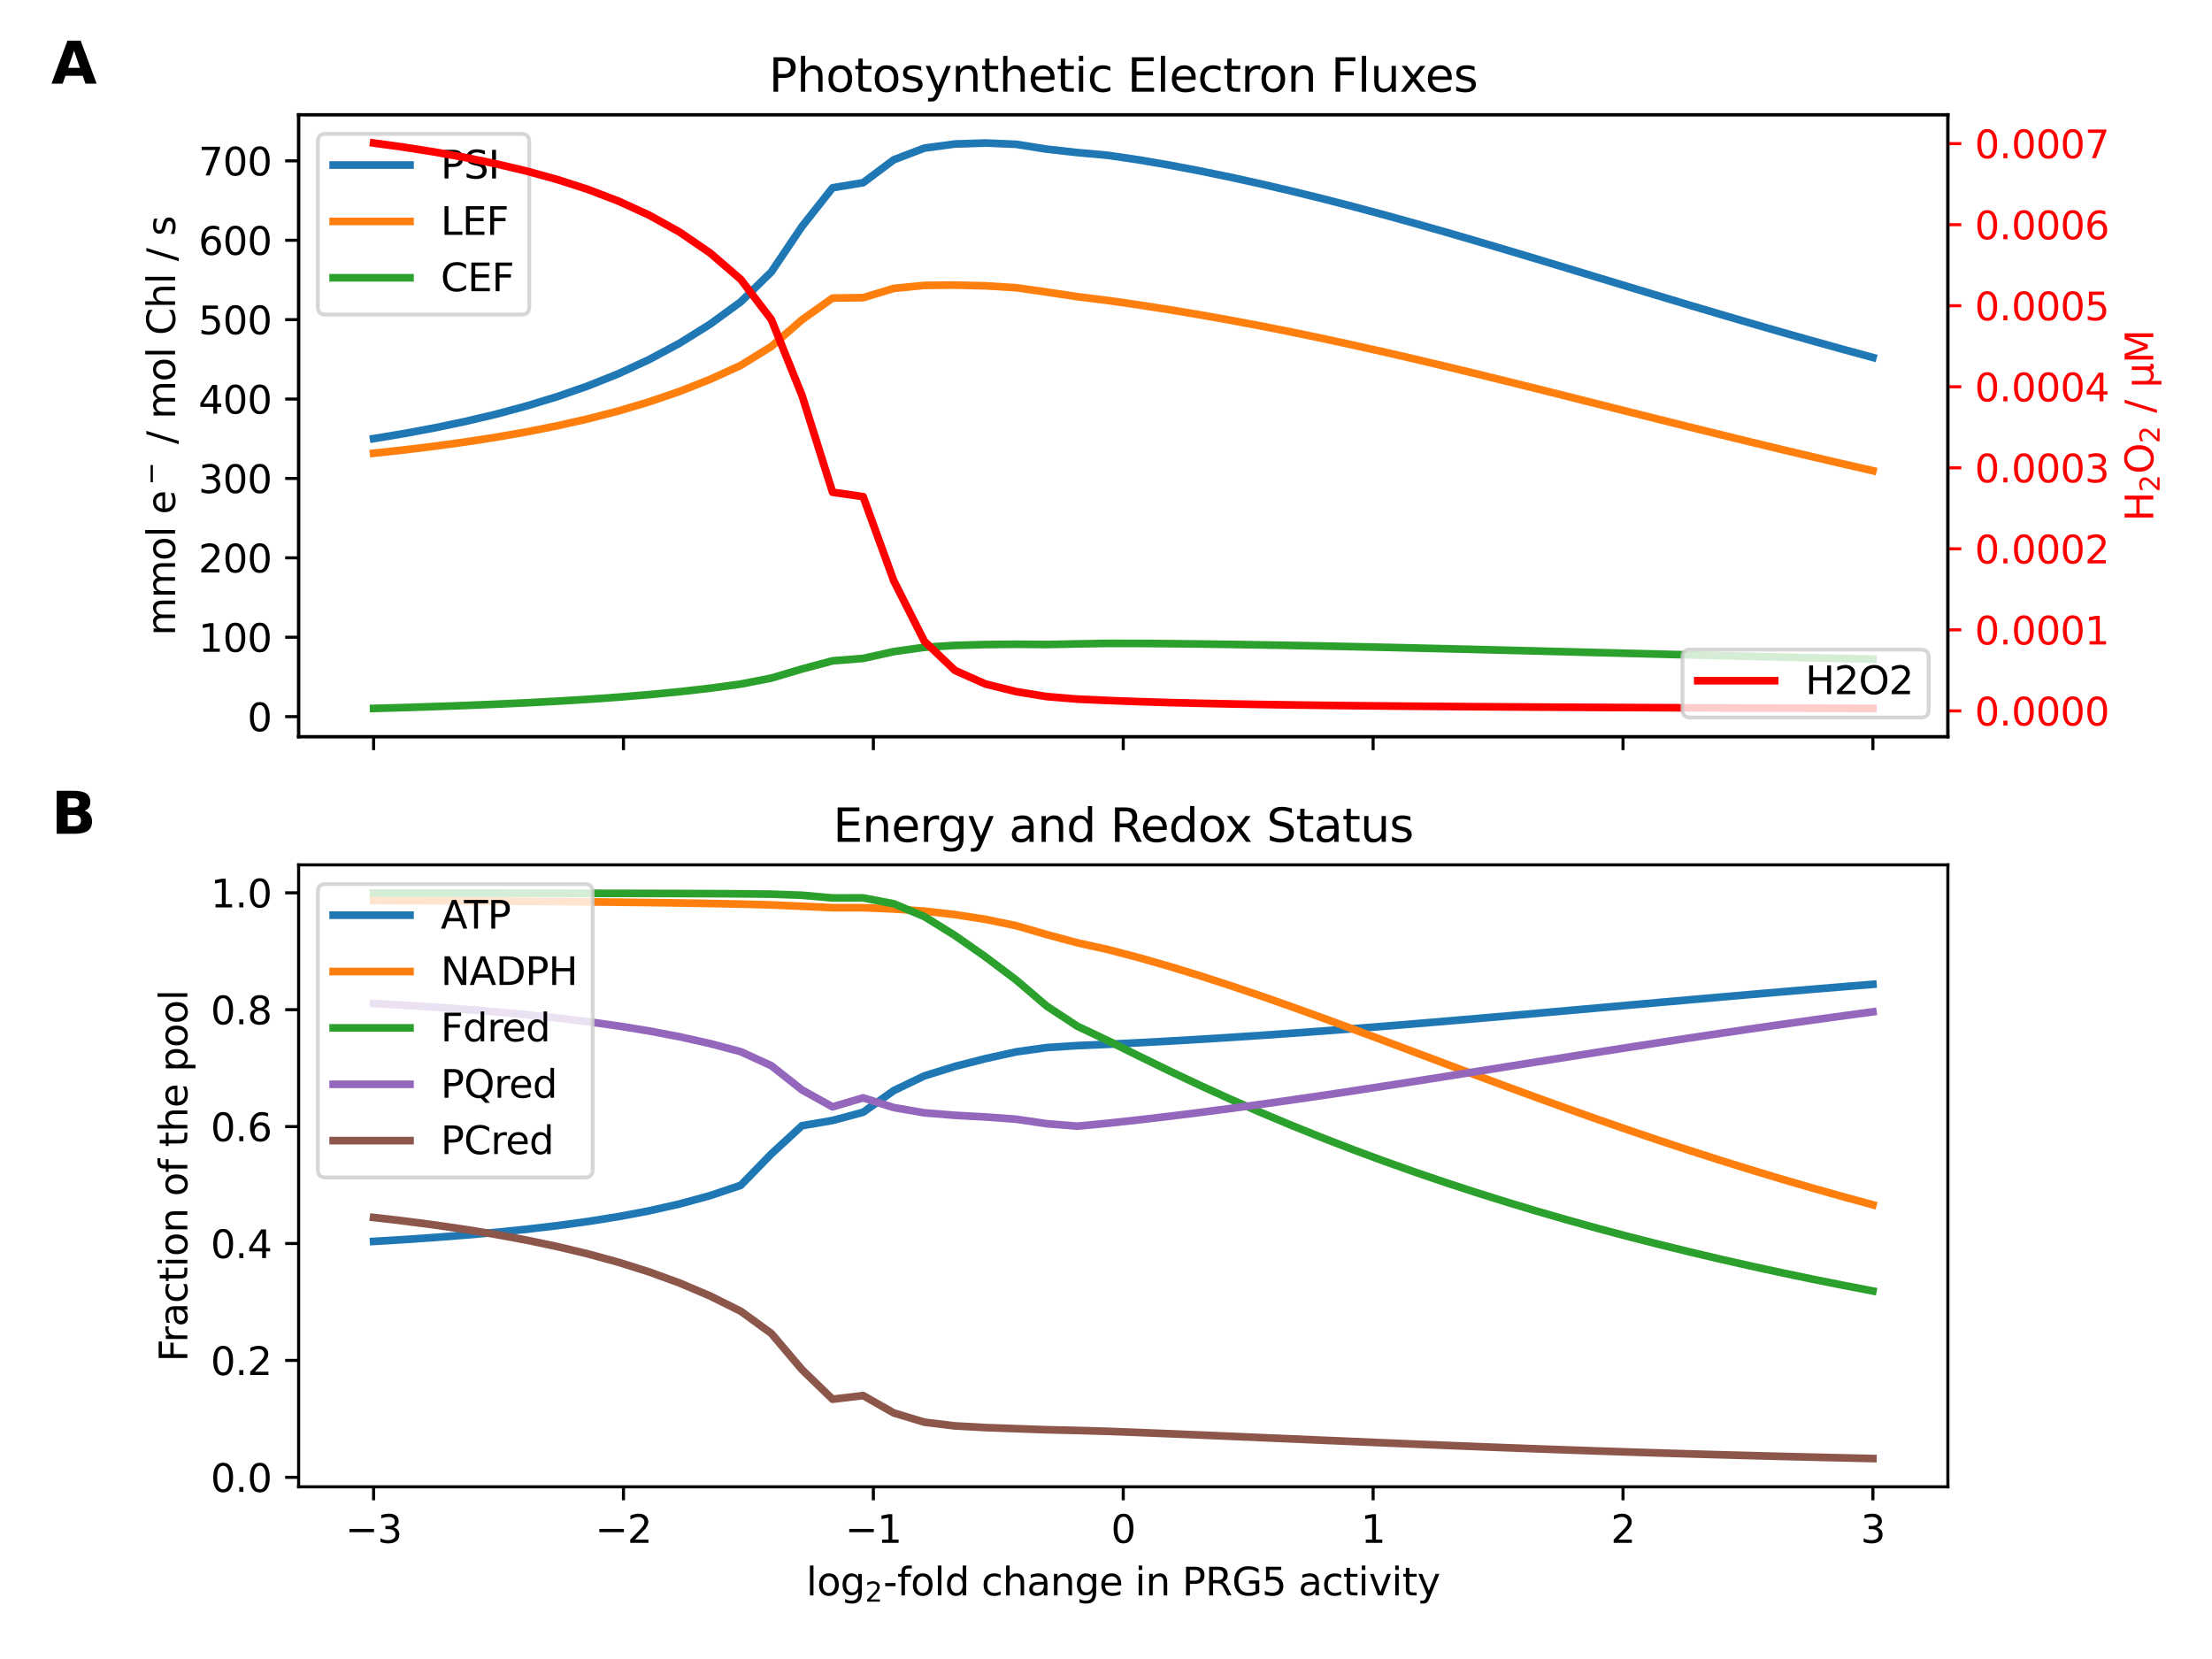 <?xml version="1.0" encoding="utf-8" standalone="no"?>
<!DOCTYPE svg PUBLIC "-//W3C//DTD SVG 1.1//EN"
  "http://www.w3.org/Graphics/SVG/1.1/DTD/svg11.dtd">
<svg xmlns:xlink="http://www.w3.org/1999/xlink" width="576pt" height="432pt" viewBox="0 0 576 432" xmlns="http://www.w3.org/2000/svg" version="1.1">
 <defs>
  <style type="text/css">*{stroke-linejoin: round; stroke-linecap: butt}</style>
 </defs>
 <g id="figure_1">
  <g id="patch_1">
   <path d="M 0 432 
L 576 432 
L 576 0 
L 0 0 
z
" style="fill: #ffffff"/>
  </g>
  <g id="axes_1">
   <g id="patch_2">
    <path d="M 77.76 191.83 
L 507.22 191.83 
L 507.22 29.88 
L 77.76 29.88 
z
" style="fill: #ffffff"/>
   </g>
   <g id="matplotlib.axis_1">
    <g id="xtick_1">
     <g id="line2d_1">
      <defs>
       <path id="m1457071b76" d="M 0 0 
L 0 3.5 
" style="stroke: #000000; stroke-width: 0.8"/>
      </defs>
      <g>
       <use xlink:href="#m1457071b76" x="97.281" y="191.83" style="stroke: #000000; stroke-width: 0.8"/>
      </g>
     </g>
    </g>
    <g id="xtick_2">
     <g id="line2d_2">
      <g>
       <use xlink:href="#m1457071b76" x="162.351" y="191.83" style="stroke: #000000; stroke-width: 0.8"/>
      </g>
     </g>
    </g>
    <g id="xtick_3">
     <g id="line2d_3">
      <g>
       <use xlink:href="#m1457071b76" x="227.42" y="191.83" style="stroke: #000000; stroke-width: 0.8"/>
      </g>
     </g>
    </g>
    <g id="xtick_4">
     <g id="line2d_4">
      <g>
       <use xlink:href="#m1457071b76" x="292.49" y="191.83" style="stroke: #000000; stroke-width: 0.8"/>
      </g>
     </g>
    </g>
    <g id="xtick_5">
     <g id="line2d_5">
      <g>
       <use xlink:href="#m1457071b76" x="357.56" y="191.83" style="stroke: #000000; stroke-width: 0.8"/>
      </g>
     </g>
    </g>
    <g id="xtick_6">
     <g id="line2d_6">
      <g>
       <use xlink:href="#m1457071b76" x="422.629" y="191.83" style="stroke: #000000; stroke-width: 0.8"/>
      </g>
     </g>
    </g>
    <g id="xtick_7">
     <g id="line2d_7">
      <g>
       <use xlink:href="#m1457071b76" x="487.699" y="191.83" style="stroke: #000000; stroke-width: 0.8"/>
      </g>
     </g>
    </g>
   </g>
   <g id="matplotlib.axis_2">
    <g id="ytick_1">
     <g id="line2d_8">
      <defs>
       <path id="md32e5e5168" d="M 0 0 
L -3.5 0 
" style="stroke: #000000; stroke-width: 0.8"/>
      </defs>
      <g>
       <use xlink:href="#md32e5e5168" x="77.76" y="186.607" style="stroke: #000000; stroke-width: 0.8"/>
      </g>
     </g>
     <g id="text_1">
      <!-- 0 -->
      <g transform="translate(64.397 190.406) scale(0.1 -0.1)">
       <defs>
        <path id="DejaVuSans-30" d="M 2034 4250 
Q 1547 4250 1301 3770 
Q 1056 3291 1056 2328 
Q 1056 1369 1301 889 
Q 1547 409 2034 409 
Q 2525 409 2770 889 
Q 3016 1369 3016 2328 
Q 3016 3291 2770 3770 
Q 2525 4250 2034 4250 
z
M 2034 4750 
Q 2819 4750 3233 4129 
Q 3647 3509 3647 2328 
Q 3647 1150 3233 529 
Q 2819 -91 2034 -91 
Q 1250 -91 836 529 
Q 422 1150 422 2328 
Q 422 3509 836 4129 
Q 1250 4750 2034 4750 
z
" transform="scale(0.016)"/>
       </defs>
       <use xlink:href="#DejaVuSans-30"/>
      </g>
     </g>
    </g>
    <g id="ytick_2">
     <g id="line2d_9">
      <g>
       <use xlink:href="#md32e5e5168" x="77.76" y="165.933" style="stroke: #000000; stroke-width: 0.8"/>
      </g>
     </g>
     <g id="text_2">
      <!-- 100 -->
      <g transform="translate(51.672 169.732) scale(0.1 -0.1)">
       <defs>
        <path id="DejaVuSans-31" d="M 794 531 
L 1825 531 
L 1825 4091 
L 703 3866 
L 703 4441 
L 1819 4666 
L 2450 4666 
L 2450 531 
L 3481 531 
L 3481 0 
L 794 0 
L 794 531 
z
" transform="scale(0.016)"/>
       </defs>
       <use xlink:href="#DejaVuSans-31"/>
       <use xlink:href="#DejaVuSans-30" transform="translate(63.623 0)"/>
       <use xlink:href="#DejaVuSans-30" transform="translate(127.246 0)"/>
      </g>
     </g>
    </g>
    <g id="ytick_3">
     <g id="line2d_10">
      <g>
       <use xlink:href="#md32e5e5168" x="77.76" y="145.258" style="stroke: #000000; stroke-width: 0.8"/>
      </g>
     </g>
     <g id="text_3">
      <!-- 200 -->
      <g transform="translate(51.672 149.058) scale(0.1 -0.1)">
       <defs>
        <path id="DejaVuSans-32" d="M 1228 531 
L 3431 531 
L 3431 0 
L 469 0 
L 469 531 
Q 828 903 1448 1529 
Q 2069 2156 2228 2338 
Q 2531 2678 2651 2914 
Q 2772 3150 2772 3378 
Q 2772 3750 2511 3984 
Q 2250 4219 1831 4219 
Q 1534 4219 1204 4116 
Q 875 4013 500 3803 
L 500 4441 
Q 881 4594 1212 4672 
Q 1544 4750 1819 4750 
Q 2544 4750 2975 4387 
Q 3406 4025 3406 3419 
Q 3406 3131 3298 2873 
Q 3191 2616 2906 2266 
Q 2828 2175 2409 1742 
Q 1991 1309 1228 531 
z
" transform="scale(0.016)"/>
       </defs>
       <use xlink:href="#DejaVuSans-32"/>
       <use xlink:href="#DejaVuSans-30" transform="translate(63.623 0)"/>
       <use xlink:href="#DejaVuSans-30" transform="translate(127.246 0)"/>
      </g>
     </g>
    </g>
    <g id="ytick_4">
     <g id="line2d_11">
      <g>
       <use xlink:href="#md32e5e5168" x="77.76" y="124.584" style="stroke: #000000; stroke-width: 0.8"/>
      </g>
     </g>
     <g id="text_4">
      <!-- 300 -->
      <g transform="translate(51.672 128.383) scale(0.1 -0.1)">
       <defs>
        <path id="DejaVuSans-33" d="M 2597 2516 
Q 3050 2419 3304 2112 
Q 3559 1806 3559 1356 
Q 3559 666 3084 287 
Q 2609 -91 1734 -91 
Q 1441 -91 1130 -33 
Q 819 25 488 141 
L 488 750 
Q 750 597 1062 519 
Q 1375 441 1716 441 
Q 2309 441 2620 675 
Q 2931 909 2931 1356 
Q 2931 1769 2642 2001 
Q 2353 2234 1838 2234 
L 1294 2234 
L 1294 2753 
L 1863 2753 
Q 2328 2753 2575 2939 
Q 2822 3125 2822 3475 
Q 2822 3834 2567 4026 
Q 2313 4219 1838 4219 
Q 1578 4219 1281 4162 
Q 984 4106 628 3988 
L 628 4550 
Q 988 4650 1302 4700 
Q 1616 4750 1894 4750 
Q 2613 4750 3031 4423 
Q 3450 4097 3450 3541 
Q 3450 3153 3228 2886 
Q 3006 2619 2597 2516 
z
" transform="scale(0.016)"/>
       </defs>
       <use xlink:href="#DejaVuSans-33"/>
       <use xlink:href="#DejaVuSans-30" transform="translate(63.623 0)"/>
       <use xlink:href="#DejaVuSans-30" transform="translate(127.246 0)"/>
      </g>
     </g>
    </g>
    <g id="ytick_5">
     <g id="line2d_12">
      <g>
       <use xlink:href="#md32e5e5168" x="77.76" y="103.91" style="stroke: #000000; stroke-width: 0.8"/>
      </g>
     </g>
     <g id="text_5">
      <!-- 400 -->
      <g transform="translate(51.672 107.709) scale(0.1 -0.1)">
       <defs>
        <path id="DejaVuSans-34" d="M 2419 4116 
L 825 1625 
L 2419 1625 
L 2419 4116 
z
M 2253 4666 
L 3047 4666 
L 3047 1625 
L 3713 1625 
L 3713 1100 
L 3047 1100 
L 3047 0 
L 2419 0 
L 2419 1100 
L 313 1100 
L 313 1709 
L 2253 4666 
z
" transform="scale(0.016)"/>
       </defs>
       <use xlink:href="#DejaVuSans-34"/>
       <use xlink:href="#DejaVuSans-30" transform="translate(63.623 0)"/>
       <use xlink:href="#DejaVuSans-30" transform="translate(127.246 0)"/>
      </g>
     </g>
    </g>
    <g id="ytick_6">
     <g id="line2d_13">
      <g>
       <use xlink:href="#md32e5e5168" x="77.76" y="83.236" style="stroke: #000000; stroke-width: 0.8"/>
      </g>
     </g>
     <g id="text_6">
      <!-- 500 -->
      <g transform="translate(51.672 87.035) scale(0.1 -0.1)">
       <defs>
        <path id="DejaVuSans-35" d="M 691 4666 
L 3169 4666 
L 3169 4134 
L 1269 4134 
L 1269 2991 
Q 1406 3038 1543 3061 
Q 1681 3084 1819 3084 
Q 2600 3084 3056 2656 
Q 3513 2228 3513 1497 
Q 3513 744 3044 326 
Q 2575 -91 1722 -91 
Q 1428 -91 1123 -41 
Q 819 9 494 109 
L 494 744 
Q 775 591 1075 516 
Q 1375 441 1709 441 
Q 2250 441 2565 725 
Q 2881 1009 2881 1497 
Q 2881 1984 2565 2268 
Q 2250 2553 1709 2553 
Q 1456 2553 1204 2497 
Q 953 2441 691 2322 
L 691 4666 
z
" transform="scale(0.016)"/>
       </defs>
       <use xlink:href="#DejaVuSans-35"/>
       <use xlink:href="#DejaVuSans-30" transform="translate(63.623 0)"/>
       <use xlink:href="#DejaVuSans-30" transform="translate(127.246 0)"/>
      </g>
     </g>
    </g>
    <g id="ytick_7">
     <g id="line2d_14">
      <g>
       <use xlink:href="#md32e5e5168" x="77.76" y="62.561" style="stroke: #000000; stroke-width: 0.8"/>
      </g>
     </g>
     <g id="text_7">
      <!-- 600 -->
      <g transform="translate(51.672 66.361) scale(0.1 -0.1)">
       <defs>
        <path id="DejaVuSans-36" d="M 2113 2584 
Q 1688 2584 1439 2293 
Q 1191 2003 1191 1497 
Q 1191 994 1439 701 
Q 1688 409 2113 409 
Q 2538 409 2786 701 
Q 3034 994 3034 1497 
Q 3034 2003 2786 2293 
Q 2538 2584 2113 2584 
z
M 3366 4563 
L 3366 3988 
Q 3128 4100 2886 4159 
Q 2644 4219 2406 4219 
Q 1781 4219 1451 3797 
Q 1122 3375 1075 2522 
Q 1259 2794 1537 2939 
Q 1816 3084 2150 3084 
Q 2853 3084 3261 2657 
Q 3669 2231 3669 1497 
Q 3669 778 3244 343 
Q 2819 -91 2113 -91 
Q 1303 -91 875 529 
Q 447 1150 447 2328 
Q 447 3434 972 4092 
Q 1497 4750 2381 4750 
Q 2619 4750 2861 4703 
Q 3103 4656 3366 4563 
z
" transform="scale(0.016)"/>
       </defs>
       <use xlink:href="#DejaVuSans-36"/>
       <use xlink:href="#DejaVuSans-30" transform="translate(63.623 0)"/>
       <use xlink:href="#DejaVuSans-30" transform="translate(127.246 0)"/>
      </g>
     </g>
    </g>
    <g id="ytick_8">
     <g id="line2d_15">
      <g>
       <use xlink:href="#md32e5e5168" x="77.76" y="41.887" style="stroke: #000000; stroke-width: 0.8"/>
      </g>
     </g>
     <g id="text_8">
      <!-- 700 -->
      <g transform="translate(51.672 45.686) scale(0.1 -0.1)">
       <defs>
        <path id="DejaVuSans-37" d="M 525 4666 
L 3525 4666 
L 3525 4397 
L 1831 0 
L 1172 0 
L 2766 4134 
L 525 4134 
L 525 4666 
z
" transform="scale(0.016)"/>
       </defs>
       <use xlink:href="#DejaVuSans-37"/>
       <use xlink:href="#DejaVuSans-30" transform="translate(63.623 0)"/>
       <use xlink:href="#DejaVuSans-30" transform="translate(127.246 0)"/>
      </g>
     </g>
    </g>
    <g id="text_9">
     <!-- mmol e$^-$ / mol Chl / s -->
     <g transform="translate(45.593 165.505) rotate(-90) scale(0.1 -0.1)">
      <defs>
       <path id="DejaVuSans-6d" d="M 3328 2828 
Q 3544 3216 3844 3400 
Q 4144 3584 4550 3584 
Q 5097 3584 5394 3201 
Q 5691 2819 5691 2113 
L 5691 0 
L 5113 0 
L 5113 2094 
Q 5113 2597 4934 2840 
Q 4756 3084 4391 3084 
Q 3944 3084 3684 2787 
Q 3425 2491 3425 1978 
L 3425 0 
L 2847 0 
L 2847 2094 
Q 2847 2600 2669 2842 
Q 2491 3084 2119 3084 
Q 1678 3084 1418 2786 
Q 1159 2488 1159 1978 
L 1159 0 
L 581 0 
L 581 3500 
L 1159 3500 
L 1159 2956 
Q 1356 3278 1631 3431 
Q 1906 3584 2284 3584 
Q 2666 3584 2933 3390 
Q 3200 3197 3328 2828 
z
" transform="scale(0.016)"/>
       <path id="DejaVuSans-6f" d="M 1959 3097 
Q 1497 3097 1228 2736 
Q 959 2375 959 1747 
Q 959 1119 1226 758 
Q 1494 397 1959 397 
Q 2419 397 2687 759 
Q 2956 1122 2956 1747 
Q 2956 2369 2687 2733 
Q 2419 3097 1959 3097 
z
M 1959 3584 
Q 2709 3584 3137 3096 
Q 3566 2609 3566 1747 
Q 3566 888 3137 398 
Q 2709 -91 1959 -91 
Q 1206 -91 779 398 
Q 353 888 353 1747 
Q 353 2609 779 3096 
Q 1206 3584 1959 3584 
z
" transform="scale(0.016)"/>
       <path id="DejaVuSans-6c" d="M 603 4863 
L 1178 4863 
L 1178 0 
L 603 0 
L 603 4863 
z
" transform="scale(0.016)"/>
       <path id="DejaVuSans-20" transform="scale(0.016)"/>
       <path id="DejaVuSans-65" d="M 3597 1894 
L 3597 1613 
L 953 1613 
Q 991 1019 1311 708 
Q 1631 397 2203 397 
Q 2534 397 2845 478 
Q 3156 559 3463 722 
L 3463 178 
Q 3153 47 2828 -22 
Q 2503 -91 2169 -91 
Q 1331 -91 842 396 
Q 353 884 353 1716 
Q 353 2575 817 3079 
Q 1281 3584 2069 3584 
Q 2775 3584 3186 3129 
Q 3597 2675 3597 1894 
z
M 3022 2063 
Q 3016 2534 2758 2815 
Q 2500 3097 2075 3097 
Q 1594 3097 1305 2825 
Q 1016 2553 972 2059 
L 3022 2063 
z
" transform="scale(0.016)"/>
       <path id="DejaVuSans-2212" d="M 678 2272 
L 4684 2272 
L 4684 1741 
L 678 1741 
L 678 2272 
z
" transform="scale(0.016)"/>
       <path id="DejaVuSans-2f" d="M 1625 4666 
L 2156 4666 
L 531 -594 
L 0 -594 
L 1625 4666 
z
" transform="scale(0.016)"/>
       <path id="DejaVuSans-43" d="M 4122 4306 
L 4122 3641 
Q 3803 3938 3442 4084 
Q 3081 4231 2675 4231 
Q 1875 4231 1450 3742 
Q 1025 3253 1025 2328 
Q 1025 1406 1450 917 
Q 1875 428 2675 428 
Q 3081 428 3442 575 
Q 3803 722 4122 1019 
L 4122 359 
Q 3791 134 3420 21 
Q 3050 -91 2638 -91 
Q 1578 -91 968 557 
Q 359 1206 359 2328 
Q 359 3453 968 4101 
Q 1578 4750 2638 4750 
Q 3056 4750 3426 4639 
Q 3797 4528 4122 4306 
z
" transform="scale(0.016)"/>
       <path id="DejaVuSans-68" d="M 3513 2113 
L 3513 0 
L 2938 0 
L 2938 2094 
Q 2938 2591 2744 2837 
Q 2550 3084 2163 3084 
Q 1697 3084 1428 2787 
Q 1159 2491 1159 1978 
L 1159 0 
L 581 0 
L 581 4863 
L 1159 4863 
L 1159 2956 
Q 1366 3272 1645 3428 
Q 1925 3584 2291 3584 
Q 2894 3584 3203 3211 
Q 3513 2838 3513 2113 
z
" transform="scale(0.016)"/>
       <path id="DejaVuSans-73" d="M 2834 3397 
L 2834 2853 
Q 2591 2978 2328 3040 
Q 2066 3103 1784 3103 
Q 1356 3103 1142 2972 
Q 928 2841 928 2578 
Q 928 2378 1081 2264 
Q 1234 2150 1697 2047 
L 1894 2003 
Q 2506 1872 2764 1633 
Q 3022 1394 3022 966 
Q 3022 478 2636 193 
Q 2250 -91 1575 -91 
Q 1294 -91 989 -36 
Q 684 19 347 128 
L 347 722 
Q 666 556 975 473 
Q 1284 391 1588 391 
Q 1994 391 2212 530 
Q 2431 669 2431 922 
Q 2431 1156 2273 1281 
Q 2116 1406 1581 1522 
L 1381 1569 
Q 847 1681 609 1914 
Q 372 2147 372 2553 
Q 372 3047 722 3315 
Q 1072 3584 1716 3584 
Q 2034 3584 2315 3537 
Q 2597 3491 2834 3397 
z
" transform="scale(0.016)"/>
      </defs>
      <use xlink:href="#DejaVuSans-6d" transform="translate(0 0.016)"/>
      <use xlink:href="#DejaVuSans-6d" transform="translate(97.412 0.016)"/>
      <use xlink:href="#DejaVuSans-6f" transform="translate(194.824 0.016)"/>
      <use xlink:href="#DejaVuSans-6c" transform="translate(256.006 0.016)"/>
      <use xlink:href="#DejaVuSans-20" transform="translate(283.789 0.016)"/>
      <use xlink:href="#DejaVuSans-65" transform="translate(315.576 0.016)"/>
      <use xlink:href="#DejaVuSans-2212" transform="translate(391.694 38.297) scale(0.7)"/>
      <use xlink:href="#DejaVuSans-20" transform="translate(466.719 0.016)"/>
      <use xlink:href="#DejaVuSans-2f" transform="translate(498.506 0.016)"/>
      <use xlink:href="#DejaVuSans-20" transform="translate(532.197 0.016)"/>
      <use xlink:href="#DejaVuSans-6d" transform="translate(563.984 0.016)"/>
      <use xlink:href="#DejaVuSans-6f" transform="translate(661.396 0.016)"/>
      <use xlink:href="#DejaVuSans-6c" transform="translate(722.578 0.016)"/>
      <use xlink:href="#DejaVuSans-20" transform="translate(750.361 0.016)"/>
      <use xlink:href="#DejaVuSans-43" transform="translate(782.148 0.016)"/>
      <use xlink:href="#DejaVuSans-68" transform="translate(851.973 0.016)"/>
      <use xlink:href="#DejaVuSans-6c" transform="translate(915.352 0.016)"/>
      <use xlink:href="#DejaVuSans-20" transform="translate(943.135 0.016)"/>
      <use xlink:href="#DejaVuSans-2f" transform="translate(974.922 0.016)"/>
      <use xlink:href="#DejaVuSans-20" transform="translate(1008.613 0.016)"/>
      <use xlink:href="#DejaVuSans-73" transform="translate(1040.4 0.016)"/>
     </g>
    </g>
   </g>
   <g id="line2d_16">
    <path d="M 97.281 114.215 
L 105.249 112.892 
L 113.216 111.409 
L 121.184 109.739 
L 129.152 107.854 
L 137.119 105.719 
L 145.087 103.289 
L 153.055 100.514 
L 161.023 97.326 
L 168.99 93.648 
L 176.958 89.381 
L 184.926 84.408 
L 192.894 78.596 
L 200.861 70.799 
L 208.829 58.976 
L 216.797 48.901 
L 224.764 47.575 
L 232.732 41.605 
L 240.7 38.569 
L 248.668 37.494 
L 256.635 37.241 
L 264.603 37.577 
L 272.571 38.84 
L 280.538 39.723 
L 288.506 40.445 
L 296.474 41.618 
L 304.442 42.985 
L 312.409 44.498 
L 320.377 46.137 
L 328.345 47.891 
L 336.312 49.752 
L 344.28 51.711 
L 352.248 53.76 
L 360.216 55.891 
L 368.183 58.094 
L 376.151 60.358 
L 384.119 62.674 
L 392.086 65.03 
L 400.054 67.416 
L 408.022 69.822 
L 415.99 72.237 
L 423.957 74.652 
L 431.925 77.058 
L 439.893 79.448 
L 447.861 81.813 
L 455.828 84.148 
L 463.796 86.448 
L 471.764 88.706 
L 479.731 90.92 
L 487.699 93.086 
" clip-path="url(#p2ad36aac0e)" style="fill: none; stroke: #1f77b4; stroke-width: 2; stroke-linecap: square"/>
   </g>
   <g id="line2d_17">
    <path d="M 97.281 118.025 
L 105.249 117.156 
L 113.216 116.183 
L 121.184 115.089 
L 129.152 113.856 
L 137.119 112.463 
L 145.087 110.882 
L 153.055 109.081 
L 161.023 107.022 
L 168.99 104.656 
L 176.958 101.929 
L 184.926 98.779 
L 192.894 95.141 
L 200.861 90.211 
L 208.829 83.278 
L 216.797 77.613 
L 224.764 77.51 
L 232.732 75.106 
L 240.7 74.31 
L 248.668 74.238 
L 256.635 74.425 
L 264.603 74.918 
L 272.571 76.054 
L 280.538 77.255 
L 288.506 78.243 
L 296.474 79.388 
L 304.442 80.633 
L 312.409 81.967 
L 320.377 83.385 
L 328.345 84.885 
L 336.312 86.463 
L 344.28 88.114 
L 352.248 89.833 
L 360.216 91.614 
L 368.183 93.45 
L 376.151 95.334 
L 384.119 97.257 
L 392.086 99.212 
L 400.054 101.191 
L 408.022 103.185 
L 415.99 105.188 
L 423.957 107.191 
L 431.925 109.189 
L 439.893 111.174 
L 447.861 113.142 
L 455.828 115.088 
L 463.796 117.007 
L 471.764 118.896 
L 479.731 120.752 
L 487.699 122.573 
" clip-path="url(#p2ad36aac0e)" style="fill: none; stroke: #ff7f0e; stroke-width: 2; stroke-linecap: square"/>
   </g>
   <g id="line2d_18">
    <path d="M 97.281 184.469 
L 105.249 184.243 
L 113.216 183.989 
L 121.184 183.702 
L 129.152 183.377 
L 137.119 183.007 
L 145.087 182.585 
L 153.055 182.099 
L 161.023 181.538 
L 168.99 180.884 
L 176.958 180.116 
L 184.926 179.209 
L 192.894 178.126 
L 200.861 176.572 
L 208.829 174.202 
L 216.797 172.077 
L 224.764 171.454 
L 232.732 169.676 
L 240.7 168.559 
L 248.668 168.058 
L 256.635 167.84 
L 264.603 167.762 
L 272.571 167.828 
L 280.538 167.67 
L 288.506 167.536 
L 296.474 167.548 
L 304.442 167.607 
L 312.409 167.695 
L 320.377 167.803 
L 328.345 167.928 
L 336.312 168.067 
L 344.28 168.219 
L 352.248 168.382 
L 360.216 168.554 
L 368.183 168.735 
L 376.151 168.923 
L 384.119 169.117 
L 392.086 169.315 
L 400.054 169.516 
L 408.022 169.719 
L 415.99 169.923 
L 423.957 170.127 
L 431.925 170.329 
L 439.893 170.528 
L 447.861 170.725 
L 455.828 170.917 
L 463.796 171.105 
L 471.764 171.287 
L 479.731 171.464 
L 487.699 171.635 
" clip-path="url(#p2ad36aac0e)" style="fill: none; stroke: #2ca02c; stroke-width: 2; stroke-linecap: square"/>
   </g>
   <g id="patch_3">
    <path d="M 77.76 191.83 
L 77.76 29.88 
" style="fill: none; stroke: #000000; stroke-width: 0.8; stroke-linejoin: miter; stroke-linecap: square"/>
   </g>
   <g id="patch_4">
    <path d="M 507.22 191.83 
L 507.22 29.88 
" style="fill: none; stroke: #000000; stroke-width: 0.8; stroke-linejoin: miter; stroke-linecap: square"/>
   </g>
   <g id="patch_5">
    <path d="M 77.76 191.83 
L 507.22 191.83 
" style="fill: none; stroke: #000000; stroke-width: 0.8; stroke-linejoin: miter; stroke-linecap: square"/>
   </g>
   <g id="patch_6">
    <path d="M 77.76 29.88 
L 507.22 29.88 
" style="fill: none; stroke: #000000; stroke-width: 0.8; stroke-linejoin: miter; stroke-linecap: square"/>
   </g>
   <g id="text_10">
    <!-- A -->
    <g transform="translate(13.341 21.782) scale(0.15 -0.15)">
     <defs>
      <path id="DejaVuSans-Bold-41" d="M 3419 850 
L 1538 850 
L 1241 0 
L 31 0 
L 1759 4666 
L 3194 4666 
L 4922 0 
L 3713 0 
L 3419 850 
z
M 1838 1716 
L 3116 1716 
L 2478 3572 
L 1838 1716 
z
" transform="scale(0.016)"/>
     </defs>
     <use xlink:href="#DejaVuSans-Bold-41"/>
    </g>
   </g>
   <g id="text_11">
    <!-- Photosynthetic Electron Fluxes -->
    <g transform="translate(200.209 23.88) scale(0.12 -0.12)">
     <defs>
      <path id="DejaVuSans-50" d="M 1259 4147 
L 1259 2394 
L 2053 2394 
Q 2494 2394 2734 2622 
Q 2975 2850 2975 3272 
Q 2975 3691 2734 3919 
Q 2494 4147 2053 4147 
L 1259 4147 
z
M 628 4666 
L 2053 4666 
Q 2838 4666 3239 4311 
Q 3641 3956 3641 3272 
Q 3641 2581 3239 2228 
Q 2838 1875 2053 1875 
L 1259 1875 
L 1259 0 
L 628 0 
L 628 4666 
z
" transform="scale(0.016)"/>
      <path id="DejaVuSans-74" d="M 1172 4494 
L 1172 3500 
L 2356 3500 
L 2356 3053 
L 1172 3053 
L 1172 1153 
Q 1172 725 1289 603 
Q 1406 481 1766 481 
L 2356 481 
L 2356 0 
L 1766 0 
Q 1100 0 847 248 
Q 594 497 594 1153 
L 594 3053 
L 172 3053 
L 172 3500 
L 594 3500 
L 594 4494 
L 1172 4494 
z
" transform="scale(0.016)"/>
      <path id="DejaVuSans-79" d="M 2059 -325 
Q 1816 -950 1584 -1140 
Q 1353 -1331 966 -1331 
L 506 -1331 
L 506 -850 
L 844 -850 
Q 1081 -850 1212 -737 
Q 1344 -625 1503 -206 
L 1606 56 
L 191 3500 
L 800 3500 
L 1894 763 
L 2988 3500 
L 3597 3500 
L 2059 -325 
z
" transform="scale(0.016)"/>
      <path id="DejaVuSans-6e" d="M 3513 2113 
L 3513 0 
L 2938 0 
L 2938 2094 
Q 2938 2591 2744 2837 
Q 2550 3084 2163 3084 
Q 1697 3084 1428 2787 
Q 1159 2491 1159 1978 
L 1159 0 
L 581 0 
L 581 3500 
L 1159 3500 
L 1159 2956 
Q 1366 3272 1645 3428 
Q 1925 3584 2291 3584 
Q 2894 3584 3203 3211 
Q 3513 2838 3513 2113 
z
" transform="scale(0.016)"/>
      <path id="DejaVuSans-69" d="M 603 3500 
L 1178 3500 
L 1178 0 
L 603 0 
L 603 3500 
z
M 603 4863 
L 1178 4863 
L 1178 4134 
L 603 4134 
L 603 4863 
z
" transform="scale(0.016)"/>
      <path id="DejaVuSans-63" d="M 3122 3366 
L 3122 2828 
Q 2878 2963 2633 3030 
Q 2388 3097 2138 3097 
Q 1578 3097 1268 2742 
Q 959 2388 959 1747 
Q 959 1106 1268 751 
Q 1578 397 2138 397 
Q 2388 397 2633 464 
Q 2878 531 3122 666 
L 3122 134 
Q 2881 22 2623 -34 
Q 2366 -91 2075 -91 
Q 1284 -91 818 406 
Q 353 903 353 1747 
Q 353 2603 823 3093 
Q 1294 3584 2113 3584 
Q 2378 3584 2631 3529 
Q 2884 3475 3122 3366 
z
" transform="scale(0.016)"/>
      <path id="DejaVuSans-45" d="M 628 4666 
L 3578 4666 
L 3578 4134 
L 1259 4134 
L 1259 2753 
L 3481 2753 
L 3481 2222 
L 1259 2222 
L 1259 531 
L 3634 531 
L 3634 0 
L 628 0 
L 628 4666 
z
" transform="scale(0.016)"/>
      <path id="DejaVuSans-72" d="M 2631 2963 
Q 2534 3019 2420 3045 
Q 2306 3072 2169 3072 
Q 1681 3072 1420 2755 
Q 1159 2438 1159 1844 
L 1159 0 
L 581 0 
L 581 3500 
L 1159 3500 
L 1159 2956 
Q 1341 3275 1631 3429 
Q 1922 3584 2338 3584 
Q 2397 3584 2469 3576 
Q 2541 3569 2628 3553 
L 2631 2963 
z
" transform="scale(0.016)"/>
      <path id="DejaVuSans-46" d="M 628 4666 
L 3309 4666 
L 3309 4134 
L 1259 4134 
L 1259 2759 
L 3109 2759 
L 3109 2228 
L 1259 2228 
L 1259 0 
L 628 0 
L 628 4666 
z
" transform="scale(0.016)"/>
      <path id="DejaVuSans-75" d="M 544 1381 
L 544 3500 
L 1119 3500 
L 1119 1403 
Q 1119 906 1312 657 
Q 1506 409 1894 409 
Q 2359 409 2629 706 
Q 2900 1003 2900 1516 
L 2900 3500 
L 3475 3500 
L 3475 0 
L 2900 0 
L 2900 538 
Q 2691 219 2414 64 
Q 2138 -91 1772 -91 
Q 1169 -91 856 284 
Q 544 659 544 1381 
z
M 1991 3584 
L 1991 3584 
z
" transform="scale(0.016)"/>
      <path id="DejaVuSans-78" d="M 3513 3500 
L 2247 1797 
L 3578 0 
L 2900 0 
L 1881 1375 
L 863 0 
L 184 0 
L 1544 1831 
L 300 3500 
L 978 3500 
L 1906 2253 
L 2834 3500 
L 3513 3500 
z
" transform="scale(0.016)"/>
     </defs>
     <use xlink:href="#DejaVuSans-50"/>
     <use xlink:href="#DejaVuSans-68" transform="translate(60.303 0)"/>
     <use xlink:href="#DejaVuSans-6f" transform="translate(123.682 0)"/>
     <use xlink:href="#DejaVuSans-74" transform="translate(184.863 0)"/>
     <use xlink:href="#DejaVuSans-6f" transform="translate(224.072 0)"/>
     <use xlink:href="#DejaVuSans-73" transform="translate(285.254 0)"/>
     <use xlink:href="#DejaVuSans-79" transform="translate(337.354 0)"/>
     <use xlink:href="#DejaVuSans-6e" transform="translate(396.533 0)"/>
     <use xlink:href="#DejaVuSans-74" transform="translate(459.912 0)"/>
     <use xlink:href="#DejaVuSans-68" transform="translate(499.121 0)"/>
     <use xlink:href="#DejaVuSans-65" transform="translate(562.5 0)"/>
     <use xlink:href="#DejaVuSans-74" transform="translate(624.023 0)"/>
     <use xlink:href="#DejaVuSans-69" transform="translate(663.232 0)"/>
     <use xlink:href="#DejaVuSans-63" transform="translate(691.016 0)"/>
     <use xlink:href="#DejaVuSans-20" transform="translate(745.996 0)"/>
     <use xlink:href="#DejaVuSans-45" transform="translate(777.783 0)"/>
     <use xlink:href="#DejaVuSans-6c" transform="translate(840.967 0)"/>
     <use xlink:href="#DejaVuSans-65" transform="translate(868.75 0)"/>
     <use xlink:href="#DejaVuSans-63" transform="translate(930.273 0)"/>
     <use xlink:href="#DejaVuSans-74" transform="translate(985.254 0)"/>
     <use xlink:href="#DejaVuSans-72" transform="translate(1024.463 0)"/>
     <use xlink:href="#DejaVuSans-6f" transform="translate(1063.326 0)"/>
     <use xlink:href="#DejaVuSans-6e" transform="translate(1124.508 0)"/>
     <use xlink:href="#DejaVuSans-20" transform="translate(1187.887 0)"/>
     <use xlink:href="#DejaVuSans-46" transform="translate(1219.674 0)"/>
     <use xlink:href="#DejaVuSans-6c" transform="translate(1277.193 0)"/>
     <use xlink:href="#DejaVuSans-75" transform="translate(1304.977 0)"/>
     <use xlink:href="#DejaVuSans-78" transform="translate(1368.355 0)"/>
     <use xlink:href="#DejaVuSans-65" transform="translate(1424.41 0)"/>
     <use xlink:href="#DejaVuSans-73" transform="translate(1485.934 0)"/>
    </g>
   </g>
   <g id="legend_1">
    <g id="patch_7">
     <path d="M 84.76 81.914 
L 135.813 81.914 
Q 137.813 81.914 137.813 79.914 
L 137.813 36.88 
Q 137.813 34.88 135.813 34.88 
L 84.76 34.88 
Q 82.76 34.88 82.76 36.88 
L 82.76 79.914 
Q 82.76 81.914 84.76 81.914 
z
" style="fill: #ffffff; opacity: 0.8; stroke: #cccccc; stroke-linejoin: miter"/>
    </g>
    <g id="line2d_19">
     <path d="M 86.76 42.978 
L 96.76 42.978 
L 106.76 42.978 
" style="fill: none; stroke: #1f77b4; stroke-width: 2; stroke-linecap: square"/>
    </g>
    <g id="text_12">
     <!-- PSI -->
     <g transform="translate(114.76 46.478) scale(0.1 -0.1)">
      <defs>
       <path id="DejaVuSans-53" d="M 3425 4513 
L 3425 3897 
Q 3066 4069 2747 4153 
Q 2428 4238 2131 4238 
Q 1616 4238 1336 4038 
Q 1056 3838 1056 3469 
Q 1056 3159 1242 3001 
Q 1428 2844 1947 2747 
L 2328 2669 
Q 3034 2534 3370 2195 
Q 3706 1856 3706 1288 
Q 3706 609 3251 259 
Q 2797 -91 1919 -91 
Q 1588 -91 1214 -16 
Q 841 59 441 206 
L 441 856 
Q 825 641 1194 531 
Q 1563 422 1919 422 
Q 2459 422 2753 634 
Q 3047 847 3047 1241 
Q 3047 1584 2836 1778 
Q 2625 1972 2144 2069 
L 1759 2144 
Q 1053 2284 737 2584 
Q 422 2884 422 3419 
Q 422 4038 858 4394 
Q 1294 4750 2059 4750 
Q 2388 4750 2728 4690 
Q 3069 4631 3425 4513 
z
" transform="scale(0.016)"/>
       <path id="DejaVuSans-49" d="M 628 4666 
L 1259 4666 
L 1259 0 
L 628 0 
L 628 4666 
z
" transform="scale(0.016)"/>
      </defs>
      <use xlink:href="#DejaVuSans-50"/>
      <use xlink:href="#DejaVuSans-53" transform="translate(60.303 0)"/>
      <use xlink:href="#DejaVuSans-49" transform="translate(123.779 0)"/>
     </g>
    </g>
    <g id="line2d_20">
     <path d="M 86.76 57.657 
L 96.76 57.657 
L 106.76 57.657 
" style="fill: none; stroke: #ff7f0e; stroke-width: 2; stroke-linecap: square"/>
    </g>
    <g id="text_13">
     <!-- LEF -->
     <g transform="translate(114.76 61.157) scale(0.1 -0.1)">
      <defs>
       <path id="DejaVuSans-4c" d="M 628 4666 
L 1259 4666 
L 1259 531 
L 3531 531 
L 3531 0 
L 628 0 
L 628 4666 
z
" transform="scale(0.016)"/>
      </defs>
      <use xlink:href="#DejaVuSans-4c"/>
      <use xlink:href="#DejaVuSans-45" transform="translate(55.713 0)"/>
      <use xlink:href="#DejaVuSans-46" transform="translate(118.896 0)"/>
     </g>
    </g>
    <g id="line2d_21">
     <path d="M 86.76 72.335 
L 96.76 72.335 
L 106.76 72.335 
" style="fill: none; stroke: #2ca02c; stroke-width: 2; stroke-linecap: square"/>
    </g>
    <g id="text_14">
     <!-- CEF -->
     <g transform="translate(114.76 75.835) scale(0.1 -0.1)">
      <use xlink:href="#DejaVuSans-43"/>
      <use xlink:href="#DejaVuSans-45" transform="translate(69.824 0)"/>
      <use xlink:href="#DejaVuSans-46" transform="translate(133.008 0)"/>
     </g>
    </g>
   </g>
  </g>
  <g id="axes_2">
   <g id="patch_8">
    <path d="M 77.76 387.16 
L 507.22 387.16 
L 507.22 225.21 
L 77.76 225.21 
z
" style="fill: #ffffff"/>
   </g>
   <g id="matplotlib.axis_3">
    <g id="xtick_8">
     <g id="line2d_22">
      <g>
       <use xlink:href="#m1457071b76" x="97.281" y="387.16" style="stroke: #000000; stroke-width: 0.8"/>
      </g>
     </g>
     <g id="text_15">
      <!-- −3 -->
      <g transform="translate(89.91 401.758) scale(0.1 -0.1)">
       <use xlink:href="#DejaVuSans-2212"/>
       <use xlink:href="#DejaVuSans-33" transform="translate(83.789 0)"/>
      </g>
     </g>
    </g>
    <g id="xtick_9">
     <g id="line2d_23">
      <g>
       <use xlink:href="#m1457071b76" x="162.351" y="387.16" style="stroke: #000000; stroke-width: 0.8"/>
      </g>
     </g>
     <g id="text_16">
      <!-- −2 -->
      <g transform="translate(154.98 401.758) scale(0.1 -0.1)">
       <use xlink:href="#DejaVuSans-2212"/>
       <use xlink:href="#DejaVuSans-32" transform="translate(83.789 0)"/>
      </g>
     </g>
    </g>
    <g id="xtick_10">
     <g id="line2d_24">
      <g>
       <use xlink:href="#m1457071b76" x="227.42" y="387.16" style="stroke: #000000; stroke-width: 0.8"/>
      </g>
     </g>
     <g id="text_17">
      <!-- −1 -->
      <g transform="translate(220.049 401.758) scale(0.1 -0.1)">
       <use xlink:href="#DejaVuSans-2212"/>
       <use xlink:href="#DejaVuSans-31" transform="translate(83.789 0)"/>
      </g>
     </g>
    </g>
    <g id="xtick_11">
     <g id="line2d_25">
      <g>
       <use xlink:href="#m1457071b76" x="292.49" y="387.16" style="stroke: #000000; stroke-width: 0.8"/>
      </g>
     </g>
     <g id="text_18">
      <!-- 0 -->
      <g transform="translate(289.309 401.758) scale(0.1 -0.1)">
       <use xlink:href="#DejaVuSans-30"/>
      </g>
     </g>
    </g>
    <g id="xtick_12">
     <g id="line2d_26">
      <g>
       <use xlink:href="#m1457071b76" x="357.56" y="387.16" style="stroke: #000000; stroke-width: 0.8"/>
      </g>
     </g>
     <g id="text_19">
      <!-- 1 -->
      <g transform="translate(354.378 401.758) scale(0.1 -0.1)">
       <use xlink:href="#DejaVuSans-31"/>
      </g>
     </g>
    </g>
    <g id="xtick_13">
     <g id="line2d_27">
      <g>
       <use xlink:href="#m1457071b76" x="422.629" y="387.16" style="stroke: #000000; stroke-width: 0.8"/>
      </g>
     </g>
     <g id="text_20">
      <!-- 2 -->
      <g transform="translate(419.448 401.758) scale(0.1 -0.1)">
       <use xlink:href="#DejaVuSans-32"/>
      </g>
     </g>
    </g>
    <g id="xtick_14">
     <g id="line2d_28">
      <g>
       <use xlink:href="#m1457071b76" x="487.699" y="387.16" style="stroke: #000000; stroke-width: 0.8"/>
      </g>
     </g>
     <g id="text_21">
      <!-- 3 -->
      <g transform="translate(484.518 401.758) scale(0.1 -0.1)">
       <use xlink:href="#DejaVuSans-33"/>
      </g>
     </g>
    </g>
    <g id="text_22">
     <!-- log$_2$-fold change in PRG5 activity -->
     <g transform="translate(209.94 415.438) scale(0.1 -0.1)">
      <defs>
       <path id="DejaVuSans-67" d="M 2906 1791 
Q 2906 2416 2648 2759 
Q 2391 3103 1925 3103 
Q 1463 3103 1205 2759 
Q 947 2416 947 1791 
Q 947 1169 1205 825 
Q 1463 481 1925 481 
Q 2391 481 2648 825 
Q 2906 1169 2906 1791 
z
M 3481 434 
Q 3481 -459 3084 -895 
Q 2688 -1331 1869 -1331 
Q 1566 -1331 1297 -1286 
Q 1028 -1241 775 -1147 
L 775 -588 
Q 1028 -725 1275 -790 
Q 1522 -856 1778 -856 
Q 2344 -856 2625 -561 
Q 2906 -266 2906 331 
L 2906 616 
Q 2728 306 2450 153 
Q 2172 0 1784 0 
Q 1141 0 747 490 
Q 353 981 353 1791 
Q 353 2603 747 3093 
Q 1141 3584 1784 3584 
Q 2172 3584 2450 3431 
Q 2728 3278 2906 2969 
L 2906 3500 
L 3481 3500 
L 3481 434 
z
" transform="scale(0.016)"/>
       <path id="DejaVuSans-2d" d="M 313 2009 
L 1997 2009 
L 1997 1497 
L 313 1497 
L 313 2009 
z
" transform="scale(0.016)"/>
       <path id="DejaVuSans-66" d="M 2375 4863 
L 2375 4384 
L 1825 4384 
Q 1516 4384 1395 4259 
Q 1275 4134 1275 3809 
L 1275 3500 
L 2222 3500 
L 2222 3053 
L 1275 3053 
L 1275 0 
L 697 0 
L 697 3053 
L 147 3053 
L 147 3500 
L 697 3500 
L 697 3744 
Q 697 4328 969 4595 
Q 1241 4863 1831 4863 
L 2375 4863 
z
" transform="scale(0.016)"/>
       <path id="DejaVuSans-64" d="M 2906 2969 
L 2906 4863 
L 3481 4863 
L 3481 0 
L 2906 0 
L 2906 525 
Q 2725 213 2448 61 
Q 2172 -91 1784 -91 
Q 1150 -91 751 415 
Q 353 922 353 1747 
Q 353 2572 751 3078 
Q 1150 3584 1784 3584 
Q 2172 3584 2448 3432 
Q 2725 3281 2906 2969 
z
M 947 1747 
Q 947 1113 1208 752 
Q 1469 391 1925 391 
Q 2381 391 2643 752 
Q 2906 1113 2906 1747 
Q 2906 2381 2643 2742 
Q 2381 3103 1925 3103 
Q 1469 3103 1208 2742 
Q 947 2381 947 1747 
z
" transform="scale(0.016)"/>
       <path id="DejaVuSans-61" d="M 2194 1759 
Q 1497 1759 1228 1600 
Q 959 1441 959 1056 
Q 959 750 1161 570 
Q 1363 391 1709 391 
Q 2188 391 2477 730 
Q 2766 1069 2766 1631 
L 2766 1759 
L 2194 1759 
z
M 3341 1997 
L 3341 0 
L 2766 0 
L 2766 531 
Q 2569 213 2275 61 
Q 1981 -91 1556 -91 
Q 1019 -91 701 211 
Q 384 513 384 1019 
Q 384 1609 779 1909 
Q 1175 2209 1959 2209 
L 2766 2209 
L 2766 2266 
Q 2766 2663 2505 2880 
Q 2244 3097 1772 3097 
Q 1472 3097 1187 3025 
Q 903 2953 641 2809 
L 641 3341 
Q 956 3463 1253 3523 
Q 1550 3584 1831 3584 
Q 2591 3584 2966 3190 
Q 3341 2797 3341 1997 
z
" transform="scale(0.016)"/>
       <path id="DejaVuSans-52" d="M 2841 2188 
Q 3044 2119 3236 1894 
Q 3428 1669 3622 1275 
L 4263 0 
L 3584 0 
L 2988 1197 
Q 2756 1666 2539 1819 
Q 2322 1972 1947 1972 
L 1259 1972 
L 1259 0 
L 628 0 
L 628 4666 
L 2053 4666 
Q 2853 4666 3247 4331 
Q 3641 3997 3641 3322 
Q 3641 2881 3436 2590 
Q 3231 2300 2841 2188 
z
M 1259 4147 
L 1259 2491 
L 2053 2491 
Q 2509 2491 2742 2702 
Q 2975 2913 2975 3322 
Q 2975 3731 2742 3939 
Q 2509 4147 2053 4147 
L 1259 4147 
z
" transform="scale(0.016)"/>
       <path id="DejaVuSans-47" d="M 3809 666 
L 3809 1919 
L 2778 1919 
L 2778 2438 
L 4434 2438 
L 4434 434 
Q 4069 175 3628 42 
Q 3188 -91 2688 -91 
Q 1594 -91 976 548 
Q 359 1188 359 2328 
Q 359 3472 976 4111 
Q 1594 4750 2688 4750 
Q 3144 4750 3555 4637 
Q 3966 4525 4313 4306 
L 4313 3634 
Q 3963 3931 3569 4081 
Q 3175 4231 2741 4231 
Q 1884 4231 1454 3753 
Q 1025 3275 1025 2328 
Q 1025 1384 1454 906 
Q 1884 428 2741 428 
Q 3075 428 3337 486 
Q 3600 544 3809 666 
z
" transform="scale(0.016)"/>
       <path id="DejaVuSans-76" d="M 191 3500 
L 800 3500 
L 1894 563 
L 2988 3500 
L 3597 3500 
L 2284 0 
L 1503 0 
L 191 3500 
z
" transform="scale(0.016)"/>
      </defs>
      <use xlink:href="#DejaVuSans-6c" transform="translate(0 0.016)"/>
      <use xlink:href="#DejaVuSans-6f" transform="translate(27.783 0.016)"/>
      <use xlink:href="#DejaVuSans-67" transform="translate(88.965 0.016)"/>
      <use xlink:href="#DejaVuSans-32" transform="translate(153.398 -16.391) scale(0.7)"/>
      <use xlink:href="#DejaVuSans-2d" transform="translate(200.669 0.016)"/>
      <use xlink:href="#DejaVuSans-66" transform="translate(236.753 0.016)"/>
      <use xlink:href="#DejaVuSans-6f" transform="translate(271.958 0.016)"/>
      <use xlink:href="#DejaVuSans-6c" transform="translate(333.14 0.016)"/>
      <use xlink:href="#DejaVuSans-64" transform="translate(360.923 0.016)"/>
      <use xlink:href="#DejaVuSans-20" transform="translate(424.399 0.016)"/>
      <use xlink:href="#DejaVuSans-63" transform="translate(456.187 0.016)"/>
      <use xlink:href="#DejaVuSans-68" transform="translate(511.167 0.016)"/>
      <use xlink:href="#DejaVuSans-61" transform="translate(574.546 0.016)"/>
      <use xlink:href="#DejaVuSans-6e" transform="translate(635.825 0.016)"/>
      <use xlink:href="#DejaVuSans-67" transform="translate(699.204 0.016)"/>
      <use xlink:href="#DejaVuSans-65" transform="translate(762.681 0.016)"/>
      <use xlink:href="#DejaVuSans-20" transform="translate(824.204 0.016)"/>
      <use xlink:href="#DejaVuSans-69" transform="translate(855.991 0.016)"/>
      <use xlink:href="#DejaVuSans-6e" transform="translate(883.774 0.016)"/>
      <use xlink:href="#DejaVuSans-20" transform="translate(947.153 0.016)"/>
      <use xlink:href="#DejaVuSans-50" transform="translate(978.94 0.016)"/>
      <use xlink:href="#DejaVuSans-52" transform="translate(1039.243 0.016)"/>
      <use xlink:href="#DejaVuSans-47" transform="translate(1108.726 0.016)"/>
      <use xlink:href="#DejaVuSans-35" transform="translate(1186.216 0.016)"/>
      <use xlink:href="#DejaVuSans-20" transform="translate(1249.839 0.016)"/>
      <use xlink:href="#DejaVuSans-61" transform="translate(1281.626 0.016)"/>
      <use xlink:href="#DejaVuSans-63" transform="translate(1342.905 0.016)"/>
      <use xlink:href="#DejaVuSans-74" transform="translate(1397.886 0.016)"/>
      <use xlink:href="#DejaVuSans-69" transform="translate(1437.095 0.016)"/>
      <use xlink:href="#DejaVuSans-76" transform="translate(1464.878 0.016)"/>
      <use xlink:href="#DejaVuSans-69" transform="translate(1524.058 0.016)"/>
      <use xlink:href="#DejaVuSans-74" transform="translate(1551.841 0.016)"/>
      <use xlink:href="#DejaVuSans-79" transform="translate(1591.05 0.016)"/>
     </g>
    </g>
   </g>
   <g id="matplotlib.axis_4">
    <g id="ytick_9">
     <g id="line2d_29">
      <g>
       <use xlink:href="#md32e5e5168" x="77.76" y="384.689" style="stroke: #000000; stroke-width: 0.8"/>
      </g>
     </g>
     <g id="text_23">
      <!-- 0.0 -->
      <g transform="translate(54.857 388.488) scale(0.1 -0.1)">
       <defs>
        <path id="DejaVuSans-2e" d="M 684 794 
L 1344 794 
L 1344 0 
L 684 0 
L 684 794 
z
" transform="scale(0.016)"/>
       </defs>
       <use xlink:href="#DejaVuSans-30"/>
       <use xlink:href="#DejaVuSans-2e" transform="translate(63.623 0)"/>
       <use xlink:href="#DejaVuSans-30" transform="translate(95.41 0)"/>
      </g>
     </g>
    </g>
    <g id="ytick_10">
     <g id="line2d_30">
      <g>
       <use xlink:href="#md32e5e5168" x="77.76" y="354.247" style="stroke: #000000; stroke-width: 0.8"/>
      </g>
     </g>
     <g id="text_24">
      <!-- 0.2 -->
      <g transform="translate(54.857 358.047) scale(0.1 -0.1)">
       <use xlink:href="#DejaVuSans-30"/>
       <use xlink:href="#DejaVuSans-2e" transform="translate(63.623 0)"/>
       <use xlink:href="#DejaVuSans-32" transform="translate(95.41 0)"/>
      </g>
     </g>
    </g>
    <g id="ytick_11">
     <g id="line2d_31">
      <g>
       <use xlink:href="#md32e5e5168" x="77.76" y="323.806" style="stroke: #000000; stroke-width: 0.8"/>
      </g>
     </g>
     <g id="text_25">
      <!-- 0.4 -->
      <g transform="translate(54.857 327.605) scale(0.1 -0.1)">
       <use xlink:href="#DejaVuSans-30"/>
       <use xlink:href="#DejaVuSans-2e" transform="translate(63.623 0)"/>
       <use xlink:href="#DejaVuSans-34" transform="translate(95.41 0)"/>
      </g>
     </g>
    </g>
    <g id="ytick_12">
     <g id="line2d_32">
      <g>
       <use xlink:href="#md32e5e5168" x="77.76" y="293.364" style="stroke: #000000; stroke-width: 0.8"/>
      </g>
     </g>
     <g id="text_26">
      <!-- 0.6 -->
      <g transform="translate(54.857 297.164) scale(0.1 -0.1)">
       <use xlink:href="#DejaVuSans-30"/>
       <use xlink:href="#DejaVuSans-2e" transform="translate(63.623 0)"/>
       <use xlink:href="#DejaVuSans-36" transform="translate(95.41 0)"/>
      </g>
     </g>
    </g>
    <g id="ytick_13">
     <g id="line2d_33">
      <g>
       <use xlink:href="#md32e5e5168" x="77.76" y="262.923" style="stroke: #000000; stroke-width: 0.8"/>
      </g>
     </g>
     <g id="text_27">
      <!-- 0.8 -->
      <g transform="translate(54.857 266.722) scale(0.1 -0.1)">
       <defs>
        <path id="DejaVuSans-38" d="M 2034 2216 
Q 1584 2216 1326 1975 
Q 1069 1734 1069 1313 
Q 1069 891 1326 650 
Q 1584 409 2034 409 
Q 2484 409 2743 651 
Q 3003 894 3003 1313 
Q 3003 1734 2745 1975 
Q 2488 2216 2034 2216 
z
M 1403 2484 
Q 997 2584 770 2862 
Q 544 3141 544 3541 
Q 544 4100 942 4425 
Q 1341 4750 2034 4750 
Q 2731 4750 3128 4425 
Q 3525 4100 3525 3541 
Q 3525 3141 3298 2862 
Q 3072 2584 2669 2484 
Q 3125 2378 3379 2068 
Q 3634 1759 3634 1313 
Q 3634 634 3220 271 
Q 2806 -91 2034 -91 
Q 1263 -91 848 271 
Q 434 634 434 1313 
Q 434 1759 690 2068 
Q 947 2378 1403 2484 
z
M 1172 3481 
Q 1172 3119 1398 2916 
Q 1625 2713 2034 2713 
Q 2441 2713 2670 2916 
Q 2900 3119 2900 3481 
Q 2900 3844 2670 4047 
Q 2441 4250 2034 4250 
Q 1625 4250 1398 4047 
Q 1172 3844 1172 3481 
z
" transform="scale(0.016)"/>
       </defs>
       <use xlink:href="#DejaVuSans-30"/>
       <use xlink:href="#DejaVuSans-2e" transform="translate(63.623 0)"/>
       <use xlink:href="#DejaVuSans-38" transform="translate(95.41 0)"/>
      </g>
     </g>
    </g>
    <g id="ytick_14">
     <g id="line2d_34">
      <g>
       <use xlink:href="#md32e5e5168" x="77.76" y="232.482" style="stroke: #000000; stroke-width: 0.8"/>
      </g>
     </g>
     <g id="text_28">
      <!-- 1.0 -->
      <g transform="translate(54.857 236.281) scale(0.1 -0.1)">
       <use xlink:href="#DejaVuSans-31"/>
       <use xlink:href="#DejaVuSans-2e" transform="translate(63.623 0)"/>
       <use xlink:href="#DejaVuSans-30" transform="translate(95.41 0)"/>
      </g>
     </g>
    </g>
    <g id="text_29">
     <!-- Fraction of the pool -->
     <g transform="translate(48.777 354.619) rotate(-90) scale(0.1 -0.1)">
      <defs>
       <path id="DejaVuSans-70" d="M 1159 525 
L 1159 -1331 
L 581 -1331 
L 581 3500 
L 1159 3500 
L 1159 2969 
Q 1341 3281 1617 3432 
Q 1894 3584 2278 3584 
Q 2916 3584 3314 3078 
Q 3713 2572 3713 1747 
Q 3713 922 3314 415 
Q 2916 -91 2278 -91 
Q 1894 -91 1617 61 
Q 1341 213 1159 525 
z
M 3116 1747 
Q 3116 2381 2855 2742 
Q 2594 3103 2138 3103 
Q 1681 3103 1420 2742 
Q 1159 2381 1159 1747 
Q 1159 1113 1420 752 
Q 1681 391 2138 391 
Q 2594 391 2855 752 
Q 3116 1113 3116 1747 
z
" transform="scale(0.016)"/>
      </defs>
      <use xlink:href="#DejaVuSans-46"/>
      <use xlink:href="#DejaVuSans-72" transform="translate(50.27 0)"/>
      <use xlink:href="#DejaVuSans-61" transform="translate(91.383 0)"/>
      <use xlink:href="#DejaVuSans-63" transform="translate(152.662 0)"/>
      <use xlink:href="#DejaVuSans-74" transform="translate(207.643 0)"/>
      <use xlink:href="#DejaVuSans-69" transform="translate(246.852 0)"/>
      <use xlink:href="#DejaVuSans-6f" transform="translate(274.635 0)"/>
      <use xlink:href="#DejaVuSans-6e" transform="translate(335.816 0)"/>
      <use xlink:href="#DejaVuSans-20" transform="translate(399.195 0)"/>
      <use xlink:href="#DejaVuSans-6f" transform="translate(430.982 0)"/>
      <use xlink:href="#DejaVuSans-66" transform="translate(492.164 0)"/>
      <use xlink:href="#DejaVuSans-20" transform="translate(527.369 0)"/>
      <use xlink:href="#DejaVuSans-74" transform="translate(559.156 0)"/>
      <use xlink:href="#DejaVuSans-68" transform="translate(598.365 0)"/>
      <use xlink:href="#DejaVuSans-65" transform="translate(661.744 0)"/>
      <use xlink:href="#DejaVuSans-20" transform="translate(723.268 0)"/>
      <use xlink:href="#DejaVuSans-70" transform="translate(755.055 0)"/>
      <use xlink:href="#DejaVuSans-6f" transform="translate(818.531 0)"/>
      <use xlink:href="#DejaVuSans-6f" transform="translate(879.713 0)"/>
      <use xlink:href="#DejaVuSans-6c" transform="translate(940.895 0)"/>
     </g>
    </g>
   </g>
   <g id="line2d_35">
    <path d="M 97.281 323.263 
L 105.249 322.78 
L 113.216 322.233 
L 121.184 321.613 
L 129.152 320.905 
L 137.119 320.095 
L 145.087 319.161 
L 153.055 318.076 
L 161.023 316.806 
L 168.99 315.304 
L 176.958 313.508 
L 184.926 311.331 
L 192.894 308.65 
L 200.861 300.465 
L 208.829 293.128 
L 216.797 291.771 
L 224.764 289.623 
L 232.732 283.992 
L 240.7 280.161 
L 248.668 277.691 
L 256.635 275.659 
L 264.603 273.899 
L 272.571 272.784 
L 280.538 272.272 
L 288.506 271.932 
L 296.474 271.535 
L 304.442 271.103 
L 312.409 270.638 
L 320.377 270.143 
L 328.345 269.618 
L 336.312 269.065 
L 344.28 268.486 
L 352.248 267.882 
L 360.216 267.256 
L 368.183 266.61 
L 376.151 265.946 
L 384.119 265.268 
L 392.086 264.579 
L 400.054 263.88 
L 408.022 263.176 
L 415.99 262.468 
L 423.957 261.76 
L 431.925 261.053 
L 439.893 260.35 
L 447.861 259.654 
L 455.828 258.965 
L 463.796 258.285 
L 471.764 257.616 
L 479.731 256.958 
L 487.699 256.313 
" clip-path="url(#pac6cb88ba3)" style="fill: none; stroke: #1f77b4; stroke-width: 2; stroke-linecap: square"/>
   </g>
   <g id="line2d_36">
    <path d="M 97.281 234.497 
L 105.249 234.53 
L 113.216 234.567 
L 121.184 234.608 
L 129.152 234.656 
L 137.119 234.709 
L 145.087 234.771 
L 153.055 234.842 
L 161.023 234.924 
L 168.99 235.02 
L 176.958 235.133 
L 184.926 235.266 
L 192.894 235.424 
L 200.861 235.637 
L 208.829 235.99 
L 216.797 236.362 
L 224.764 236.365 
L 232.732 236.701 
L 240.7 237.256 
L 248.668 238.155 
L 256.635 239.397 
L 264.603 241.052 
L 272.571 243.36 
L 280.538 245.502 
L 288.506 247.268 
L 296.474 249.347 
L 304.442 251.624 
L 312.409 254.064 
L 320.377 256.645 
L 328.345 259.346 
L 336.312 262.145 
L 344.28 265.021 
L 352.248 267.954 
L 360.216 270.925 
L 368.183 273.916 
L 376.151 276.911 
L 384.119 279.893 
L 392.086 282.851 
L 400.054 285.773 
L 408.022 288.648 
L 415.99 291.471 
L 423.957 294.232 
L 431.925 296.928 
L 439.893 299.554 
L 447.861 302.108 
L 455.828 304.586 
L 463.796 306.988 
L 471.764 309.313 
L 479.731 311.561 
L 487.699 313.732 
" clip-path="url(#pac6cb88ba3)" style="fill: none; stroke: #ff7f0e; stroke-width: 2; stroke-linecap: square"/>
   </g>
   <g id="line2d_37">
    <path d="M 97.281 232.571 
L 105.249 232.575 
L 113.216 232.579 
L 121.184 232.584 
L 129.152 232.589 
L 137.119 232.596 
L 145.087 232.604 
L 153.055 232.615 
L 161.023 232.628 
L 168.99 232.645 
L 176.958 232.667 
L 184.926 232.699 
L 192.894 232.746 
L 200.861 232.838 
L 208.829 233.119 
L 216.797 233.825 
L 224.764 233.813 
L 232.732 235.335 
L 240.7 238.675 
L 248.668 243.605 
L 256.635 249.178 
L 264.603 255.188 
L 272.571 261.99 
L 280.538 267.225 
L 288.506 270.993 
L 296.474 274.951 
L 304.442 278.834 
L 312.409 282.594 
L 320.377 286.216 
L 328.345 289.699 
L 336.312 293.043 
L 344.28 296.252 
L 352.248 299.331 
L 360.216 302.283 
L 368.183 305.116 
L 376.151 307.833 
L 384.119 310.44 
L 392.086 312.941 
L 400.054 315.342 
L 408.022 317.646 
L 415.99 319.857 
L 423.957 321.98 
L 431.925 324.017 
L 439.893 325.973 
L 447.861 327.851 
L 455.828 329.654 
L 463.796 331.384 
L 471.764 333.046 
L 479.731 334.64 
L 487.699 336.172 
" clip-path="url(#pac6cb88ba3)" style="fill: none; stroke: #2ca02c; stroke-width: 2; stroke-linecap: square"/>
   </g>
   <g id="line2d_38">
    <path d="M 97.281 261.303 
L 105.249 261.757 
L 113.216 262.266 
L 121.184 262.841 
L 129.152 263.492 
L 137.119 264.231 
L 145.087 265.075 
L 153.055 266.042 
L 161.023 267.157 
L 168.99 268.452 
L 176.958 269.966 
L 184.926 271.748 
L 192.894 273.858 
L 200.861 277.509 
L 208.829 283.806 
L 216.797 288.222 
L 224.764 285.874 
L 232.732 288.405 
L 240.7 289.779 
L 248.668 290.424 
L 256.635 290.856 
L 264.603 291.442 
L 272.571 292.607 
L 280.538 293.251 
L 288.506 292.491 
L 296.474 291.62 
L 304.442 290.684 
L 312.409 289.693 
L 320.377 288.652 
L 328.345 287.566 
L 336.312 286.438 
L 344.28 285.274 
L 352.248 284.079 
L 360.216 282.856 
L 368.183 281.613 
L 376.151 280.354 
L 384.119 279.085 
L 392.086 277.81 
L 400.054 276.536 
L 408.022 275.265 
L 415.99 274.003 
L 423.957 272.753 
L 431.925 271.519 
L 439.893 270.301 
L 447.861 269.105 
L 455.828 267.93 
L 463.796 266.779 
L 471.764 265.652 
L 479.731 264.551 
L 487.699 263.477 
" clip-path="url(#pac6cb88ba3)" style="fill: none; stroke: #9467bd; stroke-width: 2; stroke-linecap: square"/>
   </g>
   <g id="line2d_39">
    <path d="M 97.281 317.026 
L 105.249 317.952 
L 113.216 318.988 
L 121.184 320.149 
L 129.152 321.455 
L 137.119 322.93 
L 145.087 324.601 
L 153.055 326.504 
L 161.023 328.681 
L 168.99 331.188 
L 176.958 334.092 
L 184.926 337.477 
L 192.894 341.444 
L 200.861 347.229 
L 208.829 356.638 
L 216.797 364.355 
L 224.764 363.406 
L 232.732 367.933 
L 240.7 370.331 
L 248.668 371.303 
L 256.635 371.74 
L 264.603 372.02 
L 272.571 372.303 
L 280.538 372.482 
L 288.506 372.715 
L 296.474 373.018 
L 304.442 373.339 
L 312.409 373.669 
L 320.377 374.006 
L 328.345 374.346 
L 336.312 374.687 
L 344.28 375.028 
L 352.248 375.367 
L 360.216 375.703 
L 368.183 376.032 
L 376.151 376.355 
L 384.119 376.67 
L 392.086 376.976 
L 400.054 377.271 
L 408.022 377.556 
L 415.99 377.83 
L 423.957 378.093 
L 431.925 378.345 
L 439.893 378.585 
L 447.861 378.813 
L 455.828 379.031 
L 463.796 379.238 
L 471.764 379.435 
L 479.731 379.621 
L 487.699 379.799 
" clip-path="url(#pac6cb88ba3)" style="fill: none; stroke: #8c564b; stroke-width: 2; stroke-linecap: square"/>
   </g>
   <g id="patch_9">
    <path d="M 77.76 387.16 
L 77.76 225.21 
" style="fill: none; stroke: #000000; stroke-width: 0.8; stroke-linejoin: miter; stroke-linecap: square"/>
   </g>
   <g id="patch_10">
    <path d="M 507.22 387.16 
L 507.22 225.21 
" style="fill: none; stroke: #000000; stroke-width: 0.8; stroke-linejoin: miter; stroke-linecap: square"/>
   </g>
   <g id="patch_11">
    <path d="M 77.76 387.16 
L 507.22 387.16 
" style="fill: none; stroke: #000000; stroke-width: 0.8; stroke-linejoin: miter; stroke-linecap: square"/>
   </g>
   <g id="patch_12">
    <path d="M 77.76 225.21 
L 507.22 225.21 
" style="fill: none; stroke: #000000; stroke-width: 0.8; stroke-linejoin: miter; stroke-linecap: square"/>
   </g>
   <g id="text_30">
    <!-- B -->
    <g transform="translate(13.341 217.113) scale(0.15 -0.15)">
     <defs>
      <path id="DejaVuSans-Bold-42" d="M 2456 2859 
Q 2741 2859 2887 2984 
Q 3034 3109 3034 3353 
Q 3034 3594 2887 3720 
Q 2741 3847 2456 3847 
L 1791 3847 
L 1791 2859 
L 2456 2859 
z
M 2497 819 
Q 2859 819 3042 972 
Q 3225 1125 3225 1434 
Q 3225 1738 3044 1889 
Q 2863 2041 2497 2041 
L 1791 2041 
L 1791 819 
L 2497 819 
z
M 3616 2497 
Q 4003 2384 4215 2081 
Q 4428 1778 4428 1338 
Q 4428 663 3972 331 
Q 3516 0 2584 0 
L 588 0 
L 588 4666 
L 2394 4666 
Q 3366 4666 3802 4372 
Q 4238 4078 4238 3431 
Q 4238 3091 4078 2852 
Q 3919 2613 3616 2497 
z
" transform="scale(0.016)"/>
     </defs>
     <use xlink:href="#DejaVuSans-Bold-42"/>
    </g>
   </g>
   <g id="text_31">
    <!-- Energy and Redox Status -->
    <g transform="translate(216.92 219.21) scale(0.12 -0.12)">
     <use xlink:href="#DejaVuSans-45"/>
     <use xlink:href="#DejaVuSans-6e" transform="translate(63.184 0)"/>
     <use xlink:href="#DejaVuSans-65" transform="translate(126.562 0)"/>
     <use xlink:href="#DejaVuSans-72" transform="translate(188.086 0)"/>
     <use xlink:href="#DejaVuSans-67" transform="translate(227.449 0)"/>
     <use xlink:href="#DejaVuSans-79" transform="translate(290.926 0)"/>
     <use xlink:href="#DejaVuSans-20" transform="translate(350.105 0)"/>
     <use xlink:href="#DejaVuSans-61" transform="translate(381.893 0)"/>
     <use xlink:href="#DejaVuSans-6e" transform="translate(443.172 0)"/>
     <use xlink:href="#DejaVuSans-64" transform="translate(506.551 0)"/>
     <use xlink:href="#DejaVuSans-20" transform="translate(570.027 0)"/>
     <use xlink:href="#DejaVuSans-52" transform="translate(601.814 0)"/>
     <use xlink:href="#DejaVuSans-65" transform="translate(666.797 0)"/>
     <use xlink:href="#DejaVuSans-64" transform="translate(728.32 0)"/>
     <use xlink:href="#DejaVuSans-6f" transform="translate(791.797 0)"/>
     <use xlink:href="#DejaVuSans-78" transform="translate(849.854 0)"/>
     <use xlink:href="#DejaVuSans-20" transform="translate(909.033 0)"/>
     <use xlink:href="#DejaVuSans-53" transform="translate(940.82 0)"/>
     <use xlink:href="#DejaVuSans-74" transform="translate(1004.297 0)"/>
     <use xlink:href="#DejaVuSans-61" transform="translate(1043.506 0)"/>
     <use xlink:href="#DejaVuSans-74" transform="translate(1104.785 0)"/>
     <use xlink:href="#DejaVuSans-75" transform="translate(1143.994 0)"/>
     <use xlink:href="#DejaVuSans-73" transform="translate(1207.373 0)"/>
    </g>
   </g>
   <g id="legend_2">
    <g id="patch_13">
     <path d="M 84.76 306.601 
L 152.332 306.601 
Q 154.332 306.601 154.332 304.601 
L 154.332 232.21 
Q 154.332 230.21 152.332 230.21 
L 84.76 230.21 
Q 82.76 230.21 82.76 232.21 
L 82.76 304.601 
Q 82.76 306.601 84.76 306.601 
z
" style="fill: #ffffff; opacity: 0.8; stroke: #cccccc; stroke-linejoin: miter"/>
    </g>
    <g id="line2d_40">
     <path d="M 86.76 238.308 
L 96.76 238.308 
L 106.76 238.308 
" style="fill: none; stroke: #1f77b4; stroke-width: 2; stroke-linecap: square"/>
    </g>
    <g id="text_32">
     <!-- ATP -->
     <g transform="translate(114.76 241.808) scale(0.1 -0.1)">
      <defs>
       <path id="DejaVuSans-41" d="M 2188 4044 
L 1331 1722 
L 3047 1722 
L 2188 4044 
z
M 1831 4666 
L 2547 4666 
L 4325 0 
L 3669 0 
L 3244 1197 
L 1141 1197 
L 716 0 
L 50 0 
L 1831 4666 
z
" transform="scale(0.016)"/>
       <path id="DejaVuSans-54" d="M -19 4666 
L 3928 4666 
L 3928 4134 
L 2272 4134 
L 2272 0 
L 1638 0 
L 1638 4134 
L -19 4134 
L -19 4666 
z
" transform="scale(0.016)"/>
      </defs>
      <use xlink:href="#DejaVuSans-41"/>
      <use xlink:href="#DejaVuSans-54" transform="translate(60.658 0)"/>
      <use xlink:href="#DejaVuSans-50" transform="translate(121.742 0)"/>
     </g>
    </g>
    <g id="line2d_41">
     <path d="M 86.76 252.987 
L 96.76 252.987 
L 106.76 252.987 
" style="fill: none; stroke: #ff7f0e; stroke-width: 2; stroke-linecap: square"/>
    </g>
    <g id="text_33">
     <!-- NADPH -->
     <g transform="translate(114.76 256.487) scale(0.1 -0.1)">
      <defs>
       <path id="DejaVuSans-4e" d="M 628 4666 
L 1478 4666 
L 3547 763 
L 3547 4666 
L 4159 4666 
L 4159 0 
L 3309 0 
L 1241 3903 
L 1241 0 
L 628 0 
L 628 4666 
z
" transform="scale(0.016)"/>
       <path id="DejaVuSans-44" d="M 1259 4147 
L 1259 519 
L 2022 519 
Q 2988 519 3436 956 
Q 3884 1394 3884 2338 
Q 3884 3275 3436 3711 
Q 2988 4147 2022 4147 
L 1259 4147 
z
M 628 4666 
L 1925 4666 
Q 3281 4666 3915 4102 
Q 4550 3538 4550 2338 
Q 4550 1131 3912 565 
Q 3275 0 1925 0 
L 628 0 
L 628 4666 
z
" transform="scale(0.016)"/>
       <path id="DejaVuSans-48" d="M 628 4666 
L 1259 4666 
L 1259 2753 
L 3553 2753 
L 3553 4666 
L 4184 4666 
L 4184 0 
L 3553 0 
L 3553 2222 
L 1259 2222 
L 1259 0 
L 628 0 
L 628 4666 
z
" transform="scale(0.016)"/>
      </defs>
      <use xlink:href="#DejaVuSans-4e"/>
      <use xlink:href="#DejaVuSans-41" transform="translate(74.805 0)"/>
      <use xlink:href="#DejaVuSans-44" transform="translate(143.213 0)"/>
      <use xlink:href="#DejaVuSans-50" transform="translate(220.215 0)"/>
      <use xlink:href="#DejaVuSans-48" transform="translate(280.518 0)"/>
     </g>
    </g>
    <g id="line2d_42">
     <path d="M 86.76 267.665 
L 96.76 267.665 
L 106.76 267.665 
" style="fill: none; stroke: #2ca02c; stroke-width: 2; stroke-linecap: square"/>
    </g>
    <g id="text_34">
     <!-- Fdred -->
     <g transform="translate(114.76 271.165) scale(0.1 -0.1)">
      <use xlink:href="#DejaVuSans-46"/>
      <use xlink:href="#DejaVuSans-64" transform="translate(57.52 0)"/>
      <use xlink:href="#DejaVuSans-72" transform="translate(120.996 0)"/>
      <use xlink:href="#DejaVuSans-65" transform="translate(159.859 0)"/>
      <use xlink:href="#DejaVuSans-64" transform="translate(221.383 0)"/>
     </g>
    </g>
    <g id="line2d_43">
     <path d="M 86.76 282.343 
L 96.76 282.343 
L 106.76 282.343 
" style="fill: none; stroke: #9467bd; stroke-width: 2; stroke-linecap: square"/>
    </g>
    <g id="text_35">
     <!-- PQred -->
     <g transform="translate(114.76 285.843) scale(0.1 -0.1)">
      <defs>
       <path id="DejaVuSans-51" d="M 2522 4238 
Q 1834 4238 1429 3725 
Q 1025 3213 1025 2328 
Q 1025 1447 1429 934 
Q 1834 422 2522 422 
Q 3209 422 3611 934 
Q 4013 1447 4013 2328 
Q 4013 3213 3611 3725 
Q 3209 4238 2522 4238 
z
M 3406 84 
L 4238 -825 
L 3475 -825 
L 2784 -78 
Q 2681 -84 2626 -87 
Q 2572 -91 2522 -91 
Q 1538 -91 948 567 
Q 359 1225 359 2328 
Q 359 3434 948 4092 
Q 1538 4750 2522 4750 
Q 3503 4750 4090 4092 
Q 4678 3434 4678 2328 
Q 4678 1516 4351 937 
Q 4025 359 3406 84 
z
" transform="scale(0.016)"/>
      </defs>
      <use xlink:href="#DejaVuSans-50"/>
      <use xlink:href="#DejaVuSans-51" transform="translate(60.303 0)"/>
      <use xlink:href="#DejaVuSans-72" transform="translate(139.014 0)"/>
      <use xlink:href="#DejaVuSans-65" transform="translate(177.877 0)"/>
      <use xlink:href="#DejaVuSans-64" transform="translate(239.4 0)"/>
     </g>
    </g>
    <g id="line2d_44">
     <path d="M 86.76 297.021 
L 96.76 297.021 
L 106.76 297.021 
" style="fill: none; stroke: #8c564b; stroke-width: 2; stroke-linecap: square"/>
    </g>
    <g id="text_36">
     <!-- PCred -->
     <g transform="translate(114.76 300.521) scale(0.1 -0.1)">
      <use xlink:href="#DejaVuSans-50"/>
      <use xlink:href="#DejaVuSans-43" transform="translate(60.303 0)"/>
      <use xlink:href="#DejaVuSans-72" transform="translate(130.127 0)"/>
      <use xlink:href="#DejaVuSans-65" transform="translate(168.99 0)"/>
      <use xlink:href="#DejaVuSans-64" transform="translate(230.514 0)"/>
     </g>
    </g>
   </g>
  </g>
  <g id="axes_3">
   <g id="matplotlib.axis_5">
    <g id="ytick_15">
     <g id="line2d_45">
      <defs>
       <path id="m5c32943322" d="M 0 0 
L 3.5 0 
" style="stroke: #ff0000; stroke-width: 0.8"/>
      </defs>
      <g>
       <use xlink:href="#m5c32943322" x="507.22" y="185.122" style="fill: #ff0000; stroke: #ff0000; stroke-width: 0.8"/>
      </g>
     </g>
     <g id="text_37">
      <!-- 0.0000 -->
      <g style="fill: #ff0000" transform="translate(514.22 188.921) scale(0.1 -0.1)">
       <use xlink:href="#DejaVuSans-30"/>
       <use xlink:href="#DejaVuSans-2e" transform="translate(63.623 0)"/>
       <use xlink:href="#DejaVuSans-30" transform="translate(95.41 0)"/>
       <use xlink:href="#DejaVuSans-30" transform="translate(159.033 0)"/>
       <use xlink:href="#DejaVuSans-30" transform="translate(222.656 0)"/>
       <use xlink:href="#DejaVuSans-30" transform="translate(286.279 0)"/>
      </g>
     </g>
    </g>
    <g id="ytick_16">
     <g id="line2d_46">
      <g>
       <use xlink:href="#m5c32943322" x="507.22" y="164.019" style="fill: #ff0000; stroke: #ff0000; stroke-width: 0.8"/>
      </g>
     </g>
     <g id="text_38">
      <!-- 0.0001 -->
      <g style="fill: #ff0000" transform="translate(514.22 167.818) scale(0.1 -0.1)">
       <use xlink:href="#DejaVuSans-30"/>
       <use xlink:href="#DejaVuSans-2e" transform="translate(63.623 0)"/>
       <use xlink:href="#DejaVuSans-30" transform="translate(95.41 0)"/>
       <use xlink:href="#DejaVuSans-30" transform="translate(159.033 0)"/>
       <use xlink:href="#DejaVuSans-30" transform="translate(222.656 0)"/>
       <use xlink:href="#DejaVuSans-31" transform="translate(286.279 0)"/>
      </g>
     </g>
    </g>
    <g id="ytick_17">
     <g id="line2d_47">
      <g>
       <use xlink:href="#m5c32943322" x="507.22" y="142.916" style="fill: #ff0000; stroke: #ff0000; stroke-width: 0.8"/>
      </g>
     </g>
     <g id="text_39">
      <!-- 0.0002 -->
      <g style="fill: #ff0000" transform="translate(514.22 146.715) scale(0.1 -0.1)">
       <use xlink:href="#DejaVuSans-30"/>
       <use xlink:href="#DejaVuSans-2e" transform="translate(63.623 0)"/>
       <use xlink:href="#DejaVuSans-30" transform="translate(95.41 0)"/>
       <use xlink:href="#DejaVuSans-30" transform="translate(159.033 0)"/>
       <use xlink:href="#DejaVuSans-30" transform="translate(222.656 0)"/>
       <use xlink:href="#DejaVuSans-32" transform="translate(286.279 0)"/>
      </g>
     </g>
    </g>
    <g id="ytick_18">
     <g id="line2d_48">
      <g>
       <use xlink:href="#m5c32943322" x="507.22" y="121.812" style="fill: #ff0000; stroke: #ff0000; stroke-width: 0.8"/>
      </g>
     </g>
     <g id="text_40">
      <!-- 0.0003 -->
      <g style="fill: #ff0000" transform="translate(514.22 125.612) scale(0.1 -0.1)">
       <use xlink:href="#DejaVuSans-30"/>
       <use xlink:href="#DejaVuSans-2e" transform="translate(63.623 0)"/>
       <use xlink:href="#DejaVuSans-30" transform="translate(95.41 0)"/>
       <use xlink:href="#DejaVuSans-30" transform="translate(159.033 0)"/>
       <use xlink:href="#DejaVuSans-30" transform="translate(222.656 0)"/>
       <use xlink:href="#DejaVuSans-33" transform="translate(286.279 0)"/>
      </g>
     </g>
    </g>
    <g id="ytick_19">
     <g id="line2d_49">
      <g>
       <use xlink:href="#m5c32943322" x="507.22" y="100.709" style="fill: #ff0000; stroke: #ff0000; stroke-width: 0.8"/>
      </g>
     </g>
     <g id="text_41">
      <!-- 0.0004 -->
      <g style="fill: #ff0000" transform="translate(514.22 104.508) scale(0.1 -0.1)">
       <use xlink:href="#DejaVuSans-30"/>
       <use xlink:href="#DejaVuSans-2e" transform="translate(63.623 0)"/>
       <use xlink:href="#DejaVuSans-30" transform="translate(95.41 0)"/>
       <use xlink:href="#DejaVuSans-30" transform="translate(159.033 0)"/>
       <use xlink:href="#DejaVuSans-30" transform="translate(222.656 0)"/>
       <use xlink:href="#DejaVuSans-34" transform="translate(286.279 0)"/>
      </g>
     </g>
    </g>
    <g id="ytick_20">
     <g id="line2d_50">
      <g>
       <use xlink:href="#m5c32943322" x="507.22" y="79.606" style="fill: #ff0000; stroke: #ff0000; stroke-width: 0.8"/>
      </g>
     </g>
     <g id="text_42">
      <!-- 0.0005 -->
      <g style="fill: #ff0000" transform="translate(514.22 83.405) scale(0.1 -0.1)">
       <use xlink:href="#DejaVuSans-30"/>
       <use xlink:href="#DejaVuSans-2e" transform="translate(63.623 0)"/>
       <use xlink:href="#DejaVuSans-30" transform="translate(95.41 0)"/>
       <use xlink:href="#DejaVuSans-30" transform="translate(159.033 0)"/>
       <use xlink:href="#DejaVuSans-30" transform="translate(222.656 0)"/>
       <use xlink:href="#DejaVuSans-35" transform="translate(286.279 0)"/>
      </g>
     </g>
    </g>
    <g id="ytick_21">
     <g id="line2d_51">
      <g>
       <use xlink:href="#m5c32943322" x="507.22" y="58.503" style="fill: #ff0000; stroke: #ff0000; stroke-width: 0.8"/>
      </g>
     </g>
     <g id="text_43">
      <!-- 0.0006 -->
      <g style="fill: #ff0000" transform="translate(514.22 62.302) scale(0.1 -0.1)">
       <use xlink:href="#DejaVuSans-30"/>
       <use xlink:href="#DejaVuSans-2e" transform="translate(63.623 0)"/>
       <use xlink:href="#DejaVuSans-30" transform="translate(95.41 0)"/>
       <use xlink:href="#DejaVuSans-30" transform="translate(159.033 0)"/>
       <use xlink:href="#DejaVuSans-30" transform="translate(222.656 0)"/>
       <use xlink:href="#DejaVuSans-36" transform="translate(286.279 0)"/>
      </g>
     </g>
    </g>
    <g id="ytick_22">
     <g id="line2d_52">
      <g>
       <use xlink:href="#m5c32943322" x="507.22" y="37.4" style="fill: #ff0000; stroke: #ff0000; stroke-width: 0.8"/>
      </g>
     </g>
     <g id="text_44">
      <!-- 0.0007 -->
      <g style="fill: #ff0000" transform="translate(514.22 41.199) scale(0.1 -0.1)">
       <use xlink:href="#DejaVuSans-30"/>
       <use xlink:href="#DejaVuSans-2e" transform="translate(63.623 0)"/>
       <use xlink:href="#DejaVuSans-30" transform="translate(95.41 0)"/>
       <use xlink:href="#DejaVuSans-30" transform="translate(159.033 0)"/>
       <use xlink:href="#DejaVuSans-30" transform="translate(222.656 0)"/>
       <use xlink:href="#DejaVuSans-37" transform="translate(286.279 0)"/>
      </g>
     </g>
    </g>
    <g id="text_45">
     <!-- H$_2$O$_2$ / µM -->
     <g style="fill: #ff0000" transform="translate(560.789 135.755) rotate(-90) scale(0.1 -0.1)">
      <defs>
       <path id="DejaVuSans-4f" d="M 2522 4238 
Q 1834 4238 1429 3725 
Q 1025 3213 1025 2328 
Q 1025 1447 1429 934 
Q 1834 422 2522 422 
Q 3209 422 3611 934 
Q 4013 1447 4013 2328 
Q 4013 3213 3611 3725 
Q 3209 4238 2522 4238 
z
M 2522 4750 
Q 3503 4750 4090 4092 
Q 4678 3434 4678 2328 
Q 4678 1225 4090 567 
Q 3503 -91 2522 -91 
Q 1538 -91 948 565 
Q 359 1222 359 2328 
Q 359 3434 948 4092 
Q 1538 4750 2522 4750 
z
" transform="scale(0.016)"/>
       <path id="DejaVuSans-b5" d="M 544 -1331 
L 544 3500 
L 1119 3500 
L 1119 1325 
Q 1119 872 1334 640 
Q 1550 409 1972 409 
Q 2434 409 2667 671 
Q 2900 934 2900 1459 
L 2900 3500 
L 3475 3500 
L 3475 806 
Q 3475 619 3529 530 
Q 3584 441 3700 441 
Q 3728 441 3778 458 
Q 3828 475 3916 513 
L 3916 50 
Q 3788 -22 3673 -56 
Q 3559 -91 3450 -91 
Q 3234 -91 3106 31 
Q 2978 153 2931 403 
Q 2775 156 2548 32 
Q 2322 -91 2016 -91 
Q 1697 -91 1473 31 
Q 1250 153 1119 397 
L 1119 -1331 
L 544 -1331 
z
" transform="scale(0.016)"/>
       <path id="DejaVuSans-4d" d="M 628 4666 
L 1569 4666 
L 2759 1491 
L 3956 4666 
L 4897 4666 
L 4897 0 
L 4281 0 
L 4281 4097 
L 3078 897 
L 2444 897 
L 1241 4097 
L 1241 0 
L 628 0 
L 628 4666 
z
" transform="scale(0.016)"/>
      </defs>
      <use xlink:href="#DejaVuSans-48" transform="translate(0 0.781)"/>
      <use xlink:href="#DejaVuSans-32" transform="translate(76.152 -15.625) scale(0.7)"/>
      <use xlink:href="#DejaVuSans-4f" transform="translate(123.423 0.781)"/>
      <use xlink:href="#DejaVuSans-32" transform="translate(203.091 -15.625) scale(0.7)"/>
      <use xlink:href="#DejaVuSans-20" transform="translate(250.361 0.781)"/>
      <use xlink:href="#DejaVuSans-2f" transform="translate(282.148 0.781)"/>
      <use xlink:href="#DejaVuSans-20" transform="translate(315.84 0.781)"/>
      <use xlink:href="#DejaVuSans-b5" transform="translate(347.627 0.781)"/>
      <use xlink:href="#DejaVuSans-4d" transform="translate(411.25 0.781)"/>
     </g>
    </g>
   </g>
   <g id="line2d_53">
    <path d="M 97.281 37.241 
L 105.249 38.343 
L 113.216 39.594 
L 121.184 41.021 
L 129.152 42.659 
L 137.119 44.548 
L 145.087 46.743 
L 153.055 49.315 
L 161.023 52.359 
L 168.99 56.003 
L 176.958 60.426 
L 184.926 65.883 
L 192.894 72.755 
L 200.861 83.213 
L 208.829 102.938 
L 216.797 128.178 
L 224.764 129.326 
L 232.732 151.228 
L 240.7 166.988 
L 248.668 174.579 
L 256.635 178.125 
L 264.603 180.095 
L 272.571 181.39 
L 280.538 182.053 
L 288.506 182.402 
L 296.474 182.7 
L 304.442 182.942 
L 312.409 183.141 
L 320.377 183.306 
L 328.345 183.445 
L 336.312 183.564 
L 344.28 183.666 
L 352.248 183.756 
L 360.216 183.834 
L 368.183 183.904 
L 376.151 183.967 
L 384.119 184.023 
L 392.086 184.075 
L 400.054 184.122 
L 408.022 184.165 
L 415.99 184.205 
L 423.957 184.242 
L 431.925 184.277 
L 439.893 184.309 
L 447.861 184.34 
L 455.828 184.368 
L 463.796 184.396 
L 471.764 184.421 
L 479.731 184.446 
L 487.699 184.469 
" clip-path="url(#p2ad36aac0e)" style="fill: none; stroke: #ff0000; stroke-width: 2; stroke-linecap: square"/>
   </g>
   <g id="patch_14">
    <path d="M 77.76 191.83 
L 77.76 29.88 
" style="fill: none; stroke: #000000; stroke-width: 0.8; stroke-linejoin: miter; stroke-linecap: square"/>
   </g>
   <g id="patch_15">
    <path d="M 507.22 191.83 
L 507.22 29.88 
" style="fill: none; stroke: #000000; stroke-width: 0.8; stroke-linejoin: miter; stroke-linecap: square"/>
   </g>
   <g id="patch_16">
    <path d="M 77.76 191.83 
L 507.22 191.83 
" style="fill: none; stroke: #000000; stroke-width: 0.8; stroke-linejoin: miter; stroke-linecap: square"/>
   </g>
   <g id="patch_17">
    <path d="M 77.76 29.88 
L 507.22 29.88 
" style="fill: none; stroke: #000000; stroke-width: 0.8; stroke-linejoin: miter; stroke-linecap: square"/>
   </g>
   <g id="legend_3">
    <g id="patch_18">
     <path d="M 440.103 186.83 
L 500.22 186.83 
Q 502.22 186.83 502.22 184.83 
L 502.22 171.152 
Q 502.22 169.152 500.22 169.152 
L 440.103 169.152 
Q 438.103 169.152 438.103 171.152 
L 438.103 184.83 
Q 438.103 186.83 440.103 186.83 
z
" style="fill: #ffffff; opacity: 0.8; stroke: #cccccc; stroke-linejoin: miter"/>
    </g>
    <g id="line2d_54">
     <path d="M 442.103 177.25 
L 452.103 177.25 
L 462.103 177.25 
" style="fill: none; stroke: #ff0000; stroke-width: 2; stroke-linecap: square"/>
    </g>
    <g id="text_46">
     <!-- H2O2 -->
     <g transform="translate(470.103 180.75) scale(0.1 -0.1)">
      <use xlink:href="#DejaVuSans-48"/>
      <use xlink:href="#DejaVuSans-32" transform="translate(75.195 0)"/>
      <use xlink:href="#DejaVuSans-4f" transform="translate(138.818 0)"/>
      <use xlink:href="#DejaVuSans-32" transform="translate(217.529 0)"/>
     </g>
    </g>
   </g>
  </g>
 </g>
 <defs>
  <clipPath id="p2ad36aac0e">
   <rect x="77.76" y="29.88" width="429.46" height="161.95"/>
  </clipPath>
  <clipPath id="pac6cb88ba3">
   <rect x="77.76" y="225.21" width="429.46" height="161.95"/>
  </clipPath>
 </defs>
</svg>
